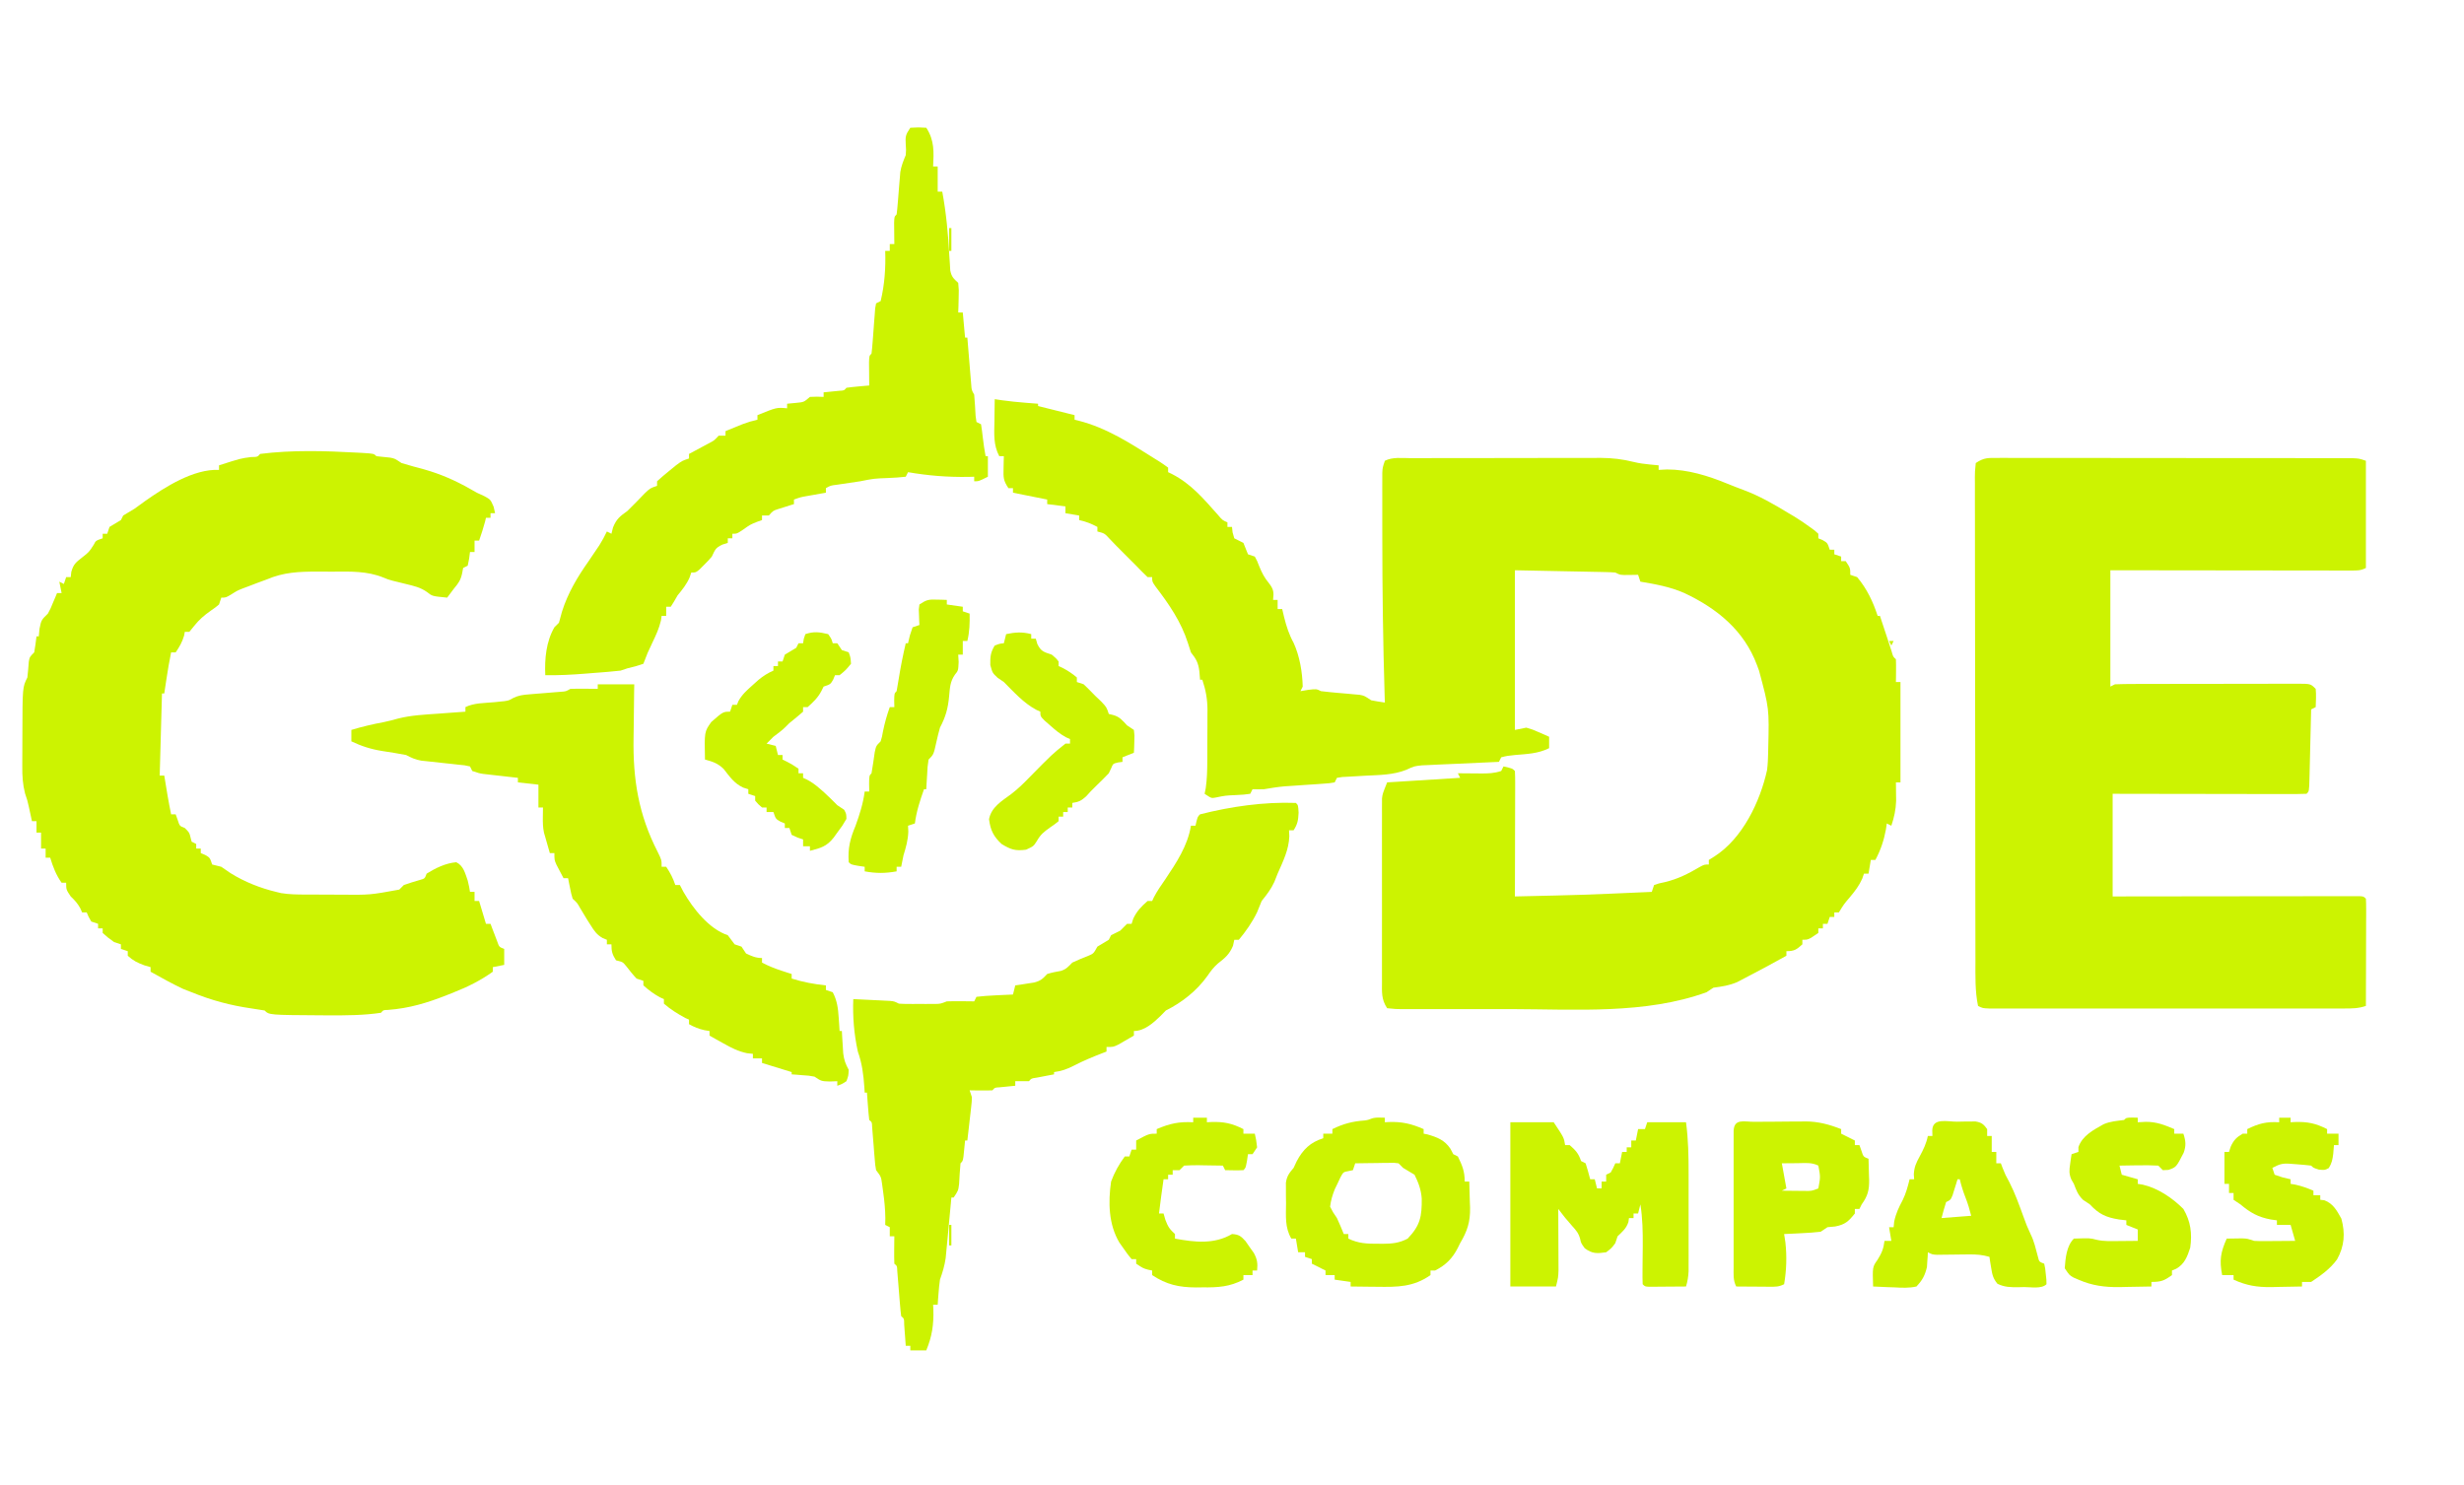 <?xml version="1.0" encoding="UTF-8"?>
<svg version="1.1" xmlns="http://www.w3.org/2000/svg" width="1080" height="651">
<path d="M0 0 C1.022 0.153 2.044 0.307 3.098 0.465 C6.547 0.938 9.968 1.29 13.438 1.562 C15.013 1.688 15.013 1.688 16.621 1.816 C17.406 1.877 18.191 1.938 19 2 C19 2.33 19 2.66 19 3 C20.155 3.289 21.31 3.578 22.5 3.875 C23.222 4.055 23.944 4.236 24.688 4.422 C25.451 4.613 26.214 4.803 27 5 C28.5 5.375 30 5.75 31.5 6.125 C33.233 6.558 33.233 6.558 35 7 C35 7.66 35 8.32 35 9 C35.567 9.138 36.134 9.276 36.719 9.418 C49.064 12.568 59.323 19.267 70 26 C70.96 26.592 70.96 26.592 71.939 27.195 C73.329 28.075 74.672 29.029 76 30 C76 30.66 76 31.32 76 32 C76.557 32.268 77.114 32.536 77.688 32.812 C86.116 37.141 91.546 43.666 97.793 50.672 C99.778 53.031 99.778 53.031 102 54 C102 54.66 102 55.32 102 56 C102.66 56 103.32 56 104 56 C104.082 56.784 104.165 57.568 104.25 58.375 C104.498 59.241 104.745 60.108 105 61 C106.325 61.684 107.659 62.35 109 63 C109.688 64.658 110.356 66.325 111 68 C112.485 68.495 112.485 68.495 114 69 C115.027 70.891 115.027 70.891 115.938 73.25 C117.174 76.267 118.154 78.188 120.25 80.75 C122.311 83.4 122.374 84.725 122 88 C122.66 88 123.32 88 124 88 C124 89.32 124 90.64 124 92 C124.66 92 125.32 92 126 92 C126.289 93.217 126.578 94.434 126.875 95.688 C127.857 99.61 129.039 103.258 131 106.812 C133.675 112.663 134.827 119.582 135 126 C134.67 126.66 134.34 127.32 134 128 C135.114 127.814 136.227 127.629 137.375 127.438 C141 127 141 127 143 128 C144.41 128.195 145.827 128.343 147.246 128.465 C148.083 128.543 148.921 128.621 149.783 128.701 C151.549 128.858 153.314 129.012 155.08 129.162 C155.919 129.241 156.757 129.321 157.621 129.402 C158.389 129.469 159.156 129.536 159.947 129.605 C162 130 162 130 165 132 C166.99 132.39 168.99 132.732 171 133 C170.97 132.047 170.939 131.094 170.908 130.113 C170.186 106.788 169.889 83.471 169.877 60.136 C169.875 58.059 169.871 55.983 169.867 53.906 C169.86 49.99 169.863 46.075 169.867 42.16 C169.864 40.382 169.864 40.382 169.861 38.567 C169.864 37.48 169.867 36.393 169.871 35.274 C169.871 34.323 169.872 33.373 169.873 32.394 C170 30 170 30 171 27 C174.458 25.271 178.457 25.853 182.264 25.855 C183.225 25.851 184.186 25.848 185.177 25.845 C188.369 25.835 191.561 25.833 194.754 25.832 C196.972 25.829 199.189 25.825 201.407 25.822 C206.065 25.816 210.723 25.814 215.381 25.815 C221.337 25.815 227.293 25.801 233.249 25.784 C237.835 25.773 242.42 25.771 247.006 25.771 C249.201 25.77 251.395 25.766 253.59 25.758 C256.67 25.748 259.75 25.751 262.83 25.757 C263.73 25.751 264.629 25.746 265.556 25.74 C270.614 25.765 275.201 26.296 280.111 27.531 C282.416 28.103 284.7 28.4 287.062 28.625 C288.362 28.749 289.661 28.872 291 29 C291 29.66 291 30.32 291 31 C292.825 30.907 292.825 30.907 294.688 30.812 C303.79 30.812 312.645 33.568 321 37 C323.408 37.974 325.814 38.932 328.254 39.824 C335.308 42.462 341.583 46.088 348 50 C348.853 50.503 349.707 51.005 350.586 51.523 C352.912 52.946 355.117 54.446 357.312 56.062 C358.01 56.569 358.707 57.076 359.426 57.598 C359.945 58.06 360.465 58.523 361 59 C361 59.66 361 60.32 361 61 C361.639 61.268 362.279 61.536 362.938 61.812 C365 63 365 63 366 66 C366.66 66 367.32 66 368 66 C368 66.66 368 67.32 368 68 C368.99 68.33 369.98 68.66 371 69 C371 69.66 371 70.32 371 71 C371.66 71 372.32 71 373 71 C375 74 375 74 375 77 C375.99 77.33 376.98 77.66 378 78 C382.281 83.095 384.946 88.723 387 95 C387.33 95 387.66 95 388 95 C389.022 98.055 390.037 101.113 391.035 104.176 C391.374 105.211 391.713 106.246 392.062 107.312 C392.575 108.885 392.575 108.885 393.098 110.488 C393.765 112.907 393.765 112.907 395 114 C395.072 115.686 395.084 117.375 395.062 119.062 C395.053 119.982 395.044 120.901 395.035 121.848 C395.018 122.913 395.018 122.913 395 124 C395.66 124 396.32 124 397 124 C397 138.52 397 153.04 397 168 C396.34 168 395.68 168 395 168 C395.012 168.736 395.023 169.472 395.035 170.23 C395.049 171.694 395.049 171.694 395.062 173.188 C395.074 174.15 395.086 175.113 395.098 176.105 C394.966 179.995 394.228 183.316 393 187 C392.34 186.67 391.68 186.34 391 186 C390.876 186.866 390.752 187.732 390.625 188.625 C389.739 193.408 388.307 197.716 386 202 C385.34 202 384.68 202 384 202 C383.67 203.98 383.34 205.96 383 208 C382.34 208 381.68 208 381 208 C380.631 209.077 380.631 209.077 380.254 210.176 C378.859 213.318 377.135 215.551 374.938 218.188 C372.191 221.413 372.191 221.413 370 225 C369.34 225 368.68 225 368 225 C368 225.66 368 226.32 368 227 C367.34 227 366.68 227 366 227 C365.67 227.99 365.34 228.98 365 230 C364.34 230 363.68 230 363 230 C363 230.66 363 231.32 363 232 C362.34 232 361.68 232 361 232 C361 232.66 361 233.32 361 234 C356.615 237 356.615 237 354 237 C354 237.66 354 238.32 354 239 C351.439 241.296 350.52 242 347 242 C347 242.66 347 243.32 347 244 C340.966 247.362 334.887 250.642 328.75 253.812 C327.631 254.396 326.512 254.98 325.359 255.582 C321.848 257.064 318.76 257.51 315 258 C314.01 258.66 313.02 259.32 312 260 C285.277 269.692 254.756 267.476 226.851 267.391 C221.081 267.374 215.311 267.384 209.541 267.402 C205.075 267.413 200.609 267.409 196.143 267.401 C194.013 267.399 191.882 267.402 189.751 267.409 C186.801 267.416 183.852 267.405 180.902 267.388 C180.025 267.394 179.147 267.4 178.243 267.407 C175.824 267.381 175.824 267.381 172 267 C169.412 263.118 169.719 259.887 169.741 255.385 C169.736 254.065 169.736 254.065 169.731 252.719 C169.722 249.805 169.728 246.891 169.734 243.977 C169.733 241.953 169.731 239.929 169.729 237.905 C169.726 233.659 169.73 229.414 169.739 225.169 C169.751 219.729 169.744 214.29 169.732 208.85 C169.725 204.669 169.727 200.487 169.732 196.306 C169.734 194.301 169.732 192.295 169.727 190.29 C169.722 187.484 169.73 184.679 169.741 181.874 C169.737 181.045 169.733 180.217 169.729 179.364 C169.735 178.596 169.74 177.827 169.746 177.036 C169.747 176.042 169.747 176.042 169.748 175.028 C170 173 170 173 172 168 C187.84 167.01 187.84 167.01 204 166 C203.67 165.34 203.34 164.68 203 164 C204.12 164.012 205.24 164.023 206.395 164.035 C207.867 164.045 209.34 164.054 210.812 164.062 C211.55 164.071 212.288 164.079 213.049 164.088 C216.299 164.103 218.894 164.035 222 163 C222.33 162.34 222.66 161.68 223 161 C226.875 161.875 226.875 161.875 228 163 C228.094 164.719 228.117 166.441 228.114 168.162 C228.113 169.263 228.113 170.364 228.113 171.499 C228.108 172.697 228.103 173.895 228.098 175.129 C228.096 176.958 228.096 176.958 228.093 178.824 C228.088 182.737 228.075 186.65 228.062 190.562 C228.057 193.208 228.053 195.853 228.049 198.498 C228.038 204.999 228.021 211.499 228 218 C258.012 217.335 258.012 217.335 288 216 C288.33 215.01 288.66 214.02 289 213 C291.117 212.262 291.117 212.262 293.875 211.688 C299.422 210.339 303.886 208.096 308.785 205.207 C311 204 311 204 313 204 C313 203.34 313 202.68 313 202 C313.825 201.484 314.65 200.969 315.5 200.438 C327.788 192.555 335.481 176.447 338.531 162.586 C338.846 160.04 338.955 157.567 339 155 C339.014 154.333 339.027 153.665 339.042 152.978 C339.462 135.6 339.462 135.6 335 119 C334.549 117.776 334.549 117.776 334.09 116.527 C328.461 101.419 316.626 91.72 302.195 84.957 C295.961 82.239 289.676 81.117 283 80 C282.67 79.01 282.34 78.02 282 77 C280.721 77.021 279.442 77.041 278.125 77.062 C274.25 77.125 274.25 77.125 272 76 C270.581 75.883 269.157 75.823 267.734 75.795 C266.841 75.774 265.948 75.754 265.028 75.734 C264.088 75.717 263.148 75.701 262.18 75.684 C261.317 75.665 260.454 75.646 259.565 75.627 C256.335 75.559 253.105 75.499 249.875 75.438 C242.656 75.293 235.438 75.149 228 75 C228 98.1 228 121.2 228 145 C229.65 144.67 231.3 144.34 233 144 C235.676 144.777 235.676 144.777 238.312 145.938 C239.196 146.318 240.079 146.698 240.988 147.09 C241.652 147.39 242.316 147.691 243 148 C243 149.65 243 151.3 243 153 C238.176 155.412 233.278 155.545 228 156 C224.607 156.354 224.607 156.354 222 157 C221.67 157.66 221.34 158.32 221 159 C220.412 159.025 219.824 159.05 219.219 159.076 C213.423 159.325 207.629 159.59 201.834 159.868 C199.383 159.982 196.932 160.084 194.48 160.184 C192.572 160.278 192.572 160.278 190.625 160.375 C188.974 160.448 188.974 160.448 187.289 160.523 C183.875 160.881 183.875 160.881 180.426 162.473 C174.695 164.767 168.662 164.743 162.562 165.062 C160.209 165.191 157.856 165.327 155.504 165.473 C154.471 165.527 153.438 165.581 152.373 165.637 C151.59 165.757 150.807 165.877 150 166 C149.67 166.66 149.34 167.32 149 168 C146.687 168.395 146.687 168.395 143.645 168.598 C142.547 168.677 141.449 168.756 140.318 168.838 C138.583 168.949 138.583 168.949 136.812 169.062 C134.548 169.218 132.284 169.375 130.02 169.535 C128.505 169.634 128.505 169.634 126.96 169.735 C123.936 170.006 120.992 170.493 118 171 C116.334 171.036 114.666 171.049 113 171 C112.67 171.66 112.34 172.32 112 173 C109.199 173.379 109.199 173.379 105.688 173.562 C101.171 173.758 101.171 173.758 96.77 174.652 C95 175 95 175 92 173 C92.162 172.184 92.323 171.368 92.49 170.527 C93.069 166.524 93.162 162.601 93.168 158.566 C93.171 157.77 93.175 156.974 93.178 156.154 C93.183 154.477 93.185 152.8 93.185 151.124 C93.187 148.574 93.206 146.024 93.225 143.475 C93.228 141.839 93.23 140.202 93.23 138.566 C93.241 137.435 93.241 137.435 93.252 136.28 C93.232 131.489 92.513 127.551 91 123 C90.67 123 90.34 123 90 123 C89.897 121.763 89.794 120.525 89.688 119.25 C89.23 115.561 88.306 113.926 86 111 C85.527 109.658 85.095 108.301 84.688 106.938 C81.74 97.653 76.419 89.89 70.539 82.215 C69 80 69 80 69 78 C68.34 78 67.68 78 67 78 C65.288 76.38 63.628 74.704 62 73 C61.154 72.154 60.309 71.309 59.438 70.438 C53 64 53 64 50.438 61.312 C48.149 58.814 48.149 58.814 45 58 C45 57.34 45 56.68 45 56 C42.361 54.586 39.929 53.628 37 53 C37 52.34 37 51.68 37 51 C34.03 50.505 34.03 50.505 31 50 C31 49.01 31 48.02 31 47 C28.36 46.67 25.72 46.34 23 46 C23 45.34 23 44.68 23 44 C18.05 43.01 13.1 42.02 8 41 C8 40.34 8 39.68 8 39 C7.34 39 6.68 39 6 39 C3.719 35.579 3.781 34.318 3.875 30.312 C3.893 29.319 3.911 28.325 3.93 27.301 C3.953 26.542 3.976 25.782 4 25 C3.34 25 2.68 25 2 25 C-0.644 20.056 -0.225 15.132 -0.125 9.688 C-0.116 8.756 -0.107 7.825 -0.098 6.865 C-0.074 4.577 -0.041 2.288 0 0 Z " fill="#CCF301" transform="translate(436,175)"/>
<path d="M0 0 C0.674 -0.002 1.348 -0.005 2.043 -0.007 C4.307 -0.013 6.571 -0.004 8.835 0.004 C10.456 0.003 12.077 0.001 13.698 -0.001 C18.105 -0.006 22.512 0.001 26.919 0.012 C31.526 0.02 36.133 0.019 40.74 0.018 C48.478 0.019 56.215 0.028 63.953 0.041 C72.904 0.057 81.856 0.062 90.808 0.062 C99.411 0.061 108.014 0.066 116.618 0.074 C120.283 0.078 123.948 0.08 127.613 0.08 C131.927 0.081 136.241 0.087 140.555 0.098 C142.14 0.1 143.726 0.102 145.311 0.101 C147.471 0.101 149.631 0.106 151.791 0.114 C153.001 0.115 154.211 0.117 155.458 0.119 C158.395 0.247 158.395 0.247 161.395 1.247 C161.395 16.757 161.395 32.267 161.395 48.247 C159.029 49.43 157.618 49.37 154.979 49.367 C153.586 49.37 153.586 49.37 152.166 49.372 C151.144 49.368 150.123 49.364 149.071 49.361 C147.461 49.361 147.461 49.361 145.819 49.361 C142.258 49.361 138.698 49.353 135.138 49.345 C132.674 49.343 130.211 49.342 127.747 49.341 C121.254 49.337 114.76 49.327 108.266 49.316 C100.48 49.304 92.694 49.299 84.908 49.293 C73.071 49.284 61.233 49.265 49.395 49.247 C49.395 66.077 49.395 82.907 49.395 100.247 C50.055 99.917 50.715 99.587 51.395 99.247 C54.1 99.144 56.78 99.1 59.485 99.102 C60.321 99.099 61.157 99.095 62.018 99.092 C64.79 99.082 67.561 99.08 70.333 99.079 C72.253 99.076 74.174 99.073 76.094 99.069 C80.123 99.063 84.151 99.061 88.18 99.062 C93.352 99.062 98.524 99.048 103.696 99.031 C107.662 99.02 111.629 99.018 115.596 99.019 C117.503 99.017 119.411 99.013 121.318 99.005 C123.981 98.995 126.643 98.998 129.306 99.004 C130.099 98.999 130.893 98.993 131.711 98.987 C137.167 99.019 137.167 99.019 139.395 101.247 C139.665 103.936 139.483 106.539 139.395 109.247 C138.405 109.742 138.405 109.742 137.395 110.247 C137.358 111.875 137.358 111.875 137.319 113.536 C137.226 117.549 137.125 121.561 137.023 125.573 C136.98 127.312 136.938 129.052 136.898 130.791 C136.841 133.286 136.777 135.78 136.712 138.275 C136.695 139.057 136.678 139.839 136.661 140.645 C136.509 146.133 136.509 146.133 135.395 147.247 C132.748 147.342 130.127 147.373 127.479 147.361 C126.65 147.361 125.821 147.361 124.966 147.361 C122.212 147.361 119.458 147.353 116.704 147.345 C114.8 147.343 112.895 147.342 110.991 147.341 C105.969 147.337 100.946 147.327 95.924 147.316 C89.903 147.304 83.883 147.299 77.862 147.293 C68.707 147.284 59.551 147.265 50.395 147.247 C50.395 162.097 50.395 176.947 50.395 192.247 C53.722 192.242 57.049 192.237 60.477 192.231 C71.442 192.215 82.406 192.204 93.37 192.195 C100.021 192.19 106.672 192.183 113.323 192.172 C119.735 192.161 126.148 192.155 132.56 192.152 C135.013 192.151 137.466 192.147 139.918 192.142 C143.34 192.134 146.762 192.133 150.184 192.134 C151.722 192.128 151.722 192.128 153.29 192.123 C154.217 192.124 155.144 192.126 156.099 192.127 C156.909 192.126 157.72 192.125 158.554 192.124 C160.395 192.247 160.395 192.247 161.395 193.247 C161.488 194.721 161.513 196.199 161.509 197.675 C161.509 198.616 161.509 199.557 161.509 200.526 C161.501 202.061 161.501 202.061 161.493 203.626 C161.491 205.189 161.491 205.189 161.489 206.783 C161.483 210.125 161.471 213.468 161.458 216.81 C161.453 219.07 161.448 221.329 161.444 223.589 C161.433 229.142 161.416 234.695 161.395 240.247 C157.983 241.385 155.383 241.373 151.784 241.374 C151.109 241.376 150.434 241.377 149.739 241.379 C147.473 241.383 145.206 241.38 142.94 241.377 C141.317 241.378 139.694 241.38 138.072 241.382 C133.661 241.387 129.25 241.385 124.839 241.382 C120.229 241.379 115.618 241.381 111.008 241.383 C103.267 241.385 95.525 241.382 87.783 241.378 C78.824 241.372 69.864 241.374 60.904 241.379 C53.22 241.384 45.536 241.385 37.852 241.382 C33.259 241.38 28.666 241.38 24.072 241.384 C19.756 241.386 15.439 241.384 11.123 241.379 C9.535 241.377 7.948 241.378 6.36 241.38 C4.2 241.383 2.04 241.379 -0.12 241.374 C-1.331 241.374 -2.542 241.373 -3.79 241.373 C-6.605 241.247 -6.605 241.247 -8.605 240.247 C-9.963 233.811 -9.752 226.955 -9.745 220.402 C-9.748 219.464 -9.751 218.526 -9.754 217.559 C-9.763 214.444 -9.764 211.329 -9.766 208.214 C-9.77 205.97 -9.775 203.725 -9.781 201.481 C-9.794 195.407 -9.8 189.333 -9.805 183.259 C-9.808 179.466 -9.812 175.672 -9.816 171.879 C-9.828 161.368 -9.839 150.858 -9.842 140.347 C-9.842 139.676 -9.843 139.006 -9.843 138.314 C-9.843 137.642 -9.843 136.97 -9.844 136.277 C-9.844 134.915 -9.844 133.553 -9.845 132.191 C-9.845 131.515 -9.845 130.839 -9.846 130.143 C-9.849 119.165 -9.867 108.187 -9.89 97.209 C-9.914 85.928 -9.926 74.648 -9.928 63.368 C-9.929 57.038 -9.935 50.708 -9.952 44.378 C-9.969 38.435 -9.971 32.493 -9.962 26.55 C-9.961 24.364 -9.966 22.178 -9.976 19.993 C-9.988 17.02 -9.983 14.049 -9.972 11.076 C-9.98 10.202 -9.988 9.327 -9.997 8.426 C-9.977 6.026 -9.977 6.026 -9.605 2.247 C-5.977 -0.171 -4.319 -0.002 0 0 Z " fill="#CCF301" transform="translate(875.605,200.753)"/>
<path d="M0 0 C0.729 0.039 1.457 0.078 2.208 0.119 C7.249 0.437 7.249 0.437 8.375 1.562 C10.37 1.788 12.367 2.01 14.367 2.184 C16.375 2.562 16.375 2.562 19.375 4.562 C22.654 5.56 25.953 6.45 29.266 7.332 C36.526 9.393 42.839 12.153 49.402 15.879 C52.383 17.622 52.383 17.622 55.668 19.078 C58.375 20.562 58.375 20.562 59.75 23.75 C59.956 24.678 60.163 25.606 60.375 26.562 C59.715 26.562 59.055 26.562 58.375 26.562 C58.375 27.223 58.375 27.883 58.375 28.562 C57.715 28.562 57.055 28.562 56.375 28.562 C56.251 29.099 56.127 29.635 56 30.188 C55.253 33.026 54.322 35.785 53.375 38.562 C52.715 38.562 52.055 38.562 51.375 38.562 C51.375 40.212 51.375 41.862 51.375 43.562 C50.715 43.562 50.055 43.562 49.375 43.562 C49.189 45.017 49.189 45.017 49 46.5 C48.794 47.511 48.587 48.521 48.375 49.562 C47.385 50.057 47.385 50.057 46.375 50.562 C46.231 51.326 46.086 52.089 45.938 52.875 C45.305 55.895 44.338 57.222 42.375 59.562 C41.818 60.305 41.261 61.047 40.688 61.812 C40.254 62.39 39.821 62.968 39.375 63.562 C32.843 62.934 32.843 62.934 30.59 61.145 C27.61 59.016 24.736 58.431 21.188 57.562 C19.936 57.253 18.684 56.944 17.395 56.625 C16.733 56.463 16.072 56.302 15.391 56.135 C13.375 55.562 13.375 55.562 11.496 54.783 C4.294 51.846 -3.117 52.109 -10.763 52.171 C-13.12 52.187 -15.475 52.171 -17.832 52.152 C-25.609 52.142 -32.374 52.454 -39.625 55.562 C-41.039 56.09 -42.456 56.612 -43.875 57.125 C-45.125 57.603 -46.376 58.082 -47.625 58.562 C-48.955 59.057 -48.955 59.057 -50.312 59.562 C-52.746 60.553 -52.746 60.553 -55.312 62.188 C-57.625 63.562 -57.625 63.562 -59.625 63.562 C-60.12 65.047 -60.12 65.047 -60.625 66.562 C-62.297 67.957 -62.297 67.957 -64.375 69.375 C-67.152 71.361 -69.383 73.257 -71.5 75.938 C-72.201 76.804 -72.903 77.67 -73.625 78.562 C-74.285 78.562 -74.945 78.562 -75.625 78.562 C-75.728 79.119 -75.831 79.676 -75.938 80.25 C-76.767 83.039 -77.968 85.176 -79.625 87.562 C-80.285 87.562 -80.945 87.562 -81.625 87.562 C-82.445 91.483 -83.087 95.415 -83.688 99.375 C-83.864 100.536 -84.041 101.698 -84.223 102.895 C-84.355 103.775 -84.488 104.655 -84.625 105.562 C-84.955 105.562 -85.285 105.562 -85.625 105.562 C-85.955 117.442 -86.285 129.322 -86.625 141.562 C-85.965 141.562 -85.305 141.562 -84.625 141.562 C-84.492 142.371 -84.359 143.179 -84.223 144.012 C-84.046 145.08 -83.869 146.149 -83.688 147.25 C-83.513 148.306 -83.339 149.361 -83.16 150.449 C-82.693 153.165 -82.181 155.864 -81.625 158.562 C-80.965 158.562 -80.305 158.562 -79.625 158.562 C-79.336 159.367 -79.047 160.171 -78.75 161 C-77.892 163.695 -77.892 163.695 -75.625 164.562 C-73.625 166.562 -73.625 166.562 -73.125 168.625 C-72.96 169.264 -72.795 169.904 -72.625 170.562 C-71.965 170.893 -71.305 171.222 -70.625 171.562 C-70.625 172.222 -70.625 172.882 -70.625 173.562 C-69.965 173.562 -69.305 173.562 -68.625 173.562 C-68.625 174.222 -68.625 174.882 -68.625 175.562 C-67.986 175.831 -67.346 176.099 -66.688 176.375 C-64.625 177.562 -64.625 177.562 -63.625 180.562 C-62.295 180.907 -60.96 181.238 -59.625 181.562 C-58.255 182.498 -56.886 183.435 -55.523 184.383 C-49.416 188.178 -42.602 190.888 -35.625 192.562 C-34.543 192.828 -34.543 192.828 -33.44 193.099 C-29.778 193.702 -26.165 193.725 -22.465 193.73 C-21.679 193.734 -20.893 193.737 -20.084 193.741 C-18.422 193.746 -16.761 193.748 -15.099 193.748 C-12.595 193.75 -10.092 193.768 -7.588 193.787 C5.527 193.912 5.527 193.912 18.375 191.562 C19.035 190.903 19.695 190.243 20.375 189.562 C22.684 188.715 25.02 188.038 27.379 187.344 C29.562 186.746 29.562 186.746 30.375 184.562 C34.359 182.096 38.665 179.978 43.375 179.562 C46.558 181.154 47.231 184.367 48.375 187.562 C49.062 190.5 49.062 190.5 49.375 192.562 C50.035 192.562 50.695 192.562 51.375 192.562 C51.375 193.882 51.375 195.202 51.375 196.562 C52.035 196.562 52.695 196.562 53.375 196.562 C54.365 199.863 55.355 203.162 56.375 206.562 C57.035 206.562 57.695 206.562 58.375 206.562 C58.641 207.273 58.906 207.983 59.18 208.715 C59.709 210.093 59.709 210.093 60.25 211.5 C60.772 212.875 60.772 212.875 61.305 214.277 C62.157 216.712 62.157 216.712 64.375 217.562 C64.375 219.873 64.375 222.183 64.375 224.562 C62.725 224.893 61.075 225.222 59.375 225.562 C59.375 226.222 59.375 226.882 59.375 227.562 C54.153 231.335 48.362 234.229 42.375 236.562 C40.871 237.166 40.871 237.166 39.336 237.781 C30.62 241.227 22.754 243.615 13.379 244.316 C11.379 244.353 11.379 244.353 10.375 245.562 C2.846 246.686 -4.78 246.723 -12.375 246.688 C-13.935 246.684 -13.935 246.684 -15.526 246.679 C-38.65 246.538 -38.65 246.538 -40.625 244.562 C-42.549 244.249 -44.474 243.94 -46.403 243.662 C-55.685 242.315 -63.913 240.111 -72.625 236.562 C-73.842 236.088 -75.059 235.614 -76.312 235.125 C-81.201 232.819 -85.908 230.198 -90.625 227.562 C-90.625 226.903 -90.625 226.243 -90.625 225.562 C-91.532 225.294 -92.44 225.026 -93.375 224.75 C-96.355 223.661 -98.311 222.699 -100.625 220.562 C-100.625 219.903 -100.625 219.243 -100.625 218.562 C-101.615 218.232 -102.605 217.903 -103.625 217.562 C-103.625 216.903 -103.625 216.243 -103.625 215.562 C-104.615 215.232 -105.605 214.903 -106.625 214.562 C-109.312 212.625 -109.312 212.625 -111.625 210.562 C-111.625 209.903 -111.625 209.243 -111.625 208.562 C-112.285 208.562 -112.945 208.562 -113.625 208.562 C-113.625 207.903 -113.625 207.243 -113.625 206.562 C-114.615 206.232 -115.605 205.903 -116.625 205.562 C-117.812 203.5 -117.812 203.5 -118.625 201.562 C-119.285 201.562 -119.945 201.562 -120.625 201.562 C-120.893 200.964 -121.161 200.366 -121.438 199.75 C-122.623 197.565 -123.846 196.268 -125.625 194.562 C-127.625 191.562 -127.625 191.562 -127.625 188.562 C-128.285 188.562 -128.945 188.562 -129.625 188.562 C-132.065 185.105 -133.406 181.596 -134.625 177.562 C-135.285 177.562 -135.945 177.562 -136.625 177.562 C-136.625 176.243 -136.625 174.923 -136.625 173.562 C-137.285 173.562 -137.945 173.562 -138.625 173.562 C-138.625 171.252 -138.625 168.942 -138.625 166.562 C-139.285 166.562 -139.945 166.562 -140.625 166.562 C-140.625 164.912 -140.625 163.262 -140.625 161.562 C-141.285 161.562 -141.945 161.562 -142.625 161.562 C-142.746 160.994 -142.867 160.426 -142.992 159.84 C-143.16 159.068 -143.327 158.296 -143.5 157.5 C-143.662 156.746 -143.825 155.992 -143.992 155.215 C-144.614 152.455 -144.614 152.455 -145.65 149.396 C-146.673 145.374 -146.898 141.689 -146.855 137.574 C-146.855 136.831 -146.855 136.088 -146.854 135.322 C-146.851 133.758 -146.843 132.194 -146.831 130.63 C-146.813 128.267 -146.81 125.904 -146.811 123.541 C-146.763 102.838 -146.763 102.838 -144.625 98.562 C-144.355 96.263 -144.18 93.964 -144.004 91.656 C-143.625 89.562 -143.625 89.562 -141.625 87.562 C-141.225 85.24 -140.885 82.905 -140.625 80.562 C-140.295 80.562 -139.965 80.562 -139.625 80.562 C-139.47 78.923 -139.47 78.923 -139.312 77.25 C-138.572 73.276 -138.267 73.153 -135.625 70.562 C-134.42 68.302 -134.42 68.302 -133.438 65.875 C-133.093 65.067 -132.749 64.259 -132.395 63.426 C-132.141 62.811 -131.887 62.196 -131.625 61.562 C-130.965 61.562 -130.305 61.562 -129.625 61.562 C-130.12 59.087 -130.12 59.087 -130.625 56.562 C-129.965 56.892 -129.305 57.222 -128.625 57.562 C-128.295 56.572 -127.965 55.583 -127.625 54.562 C-126.965 54.562 -126.305 54.562 -125.625 54.562 C-125.499 53.435 -125.499 53.435 -125.371 52.285 C-124.467 48.984 -123.354 48.078 -120.688 46 C-117.628 43.616 -117.628 43.616 -115.559 40.41 C-114.625 38.562 -114.625 38.562 -111.625 37.562 C-111.625 36.903 -111.625 36.242 -111.625 35.562 C-110.965 35.562 -110.305 35.562 -109.625 35.562 C-109.295 34.572 -108.965 33.583 -108.625 32.562 C-106.977 31.532 -105.31 30.531 -103.625 29.562 C-103.295 28.902 -102.965 28.242 -102.625 27.562 C-100.975 26.535 -99.306 25.539 -97.625 24.562 C-96.097 23.469 -94.576 22.364 -93.062 21.25 C-84.272 15.059 -71.739 7.053 -60.625 7.562 C-60.625 6.902 -60.625 6.242 -60.625 5.562 C-51.094 2.513 -51.094 2.513 -46.562 1.938 C-43.74 1.882 -43.74 1.882 -42.625 0.562 C-28.578 -1.221 -14.106 -0.78 0 0 Z " fill="#CCF301" transform="translate(156.625,198.438)"/>
<path d="M0 0 C1 1 1 1 1.188 4.312 C1.018 7.646 0.756 9.257 -1 12 C-1.66 12 -2.32 12 -3 12 C-2.959 12.866 -2.917 13.732 -2.875 14.625 C-3.096 20.584 -5.631 25.598 -8 31 C-8.474 32.196 -8.949 33.392 -9.438 34.625 C-10.966 37.927 -12.742 40.178 -15 43 C-15.679 44.648 -16.356 46.297 -17.016 47.953 C-19.096 52.278 -21.928 56.321 -25 60 C-25.66 60 -26.32 60 -27 60 C-27.186 60.866 -27.371 61.733 -27.562 62.625 C-29.216 66.507 -30.929 67.833 -34.156 70.379 C-36.063 72.056 -37.324 73.719 -38.75 75.812 C-43.358 82.276 -49.905 87.506 -57 91 C-58.145 92.176 -58.145 92.176 -59.312 93.375 C-62.42 96.41 -66.437 100 -71 100 C-71 100.66 -71 101.32 -71 102 C-72.433 102.841 -73.872 103.673 -75.312 104.5 C-76.513 105.196 -76.513 105.196 -77.738 105.906 C-80 107 -80 107 -83 107 C-83 107.66 -83 108.32 -83 109 C-83.629 109.242 -84.258 109.485 -84.906 109.734 C-89.14 111.392 -93.279 113.082 -97.312 115.188 C-100.187 116.674 -102.754 117.594 -106 118 C-106 118.33 -106 118.66 -106 119 C-106.71 119.133 -107.421 119.266 -108.152 119.402 C-109.531 119.667 -109.531 119.667 -110.938 119.938 C-111.854 120.112 -112.771 120.286 -113.715 120.465 C-115.953 120.777 -115.953 120.777 -117 122 C-119 122.041 -121 122.043 -123 122 C-123 122.66 -123 123.32 -123 124 C-123.638 124.061 -124.276 124.121 -124.934 124.184 C-125.76 124.267 -126.586 124.351 -127.438 124.438 C-128.261 124.519 -129.085 124.6 -129.934 124.684 C-131.987 124.789 -131.987 124.789 -133 126 C-134.686 126.072 -136.375 126.084 -138.062 126.062 C-139.441 126.049 -139.441 126.049 -140.848 126.035 C-141.913 126.018 -141.913 126.018 -143 126 C-142.67 126.99 -142.34 127.98 -142 129 C-142.07 131.085 -142.07 131.085 -142.34 133.449 C-142.433 134.297 -142.527 135.144 -142.623 136.018 C-142.727 136.899 -142.831 137.78 -142.938 138.688 C-143.037 139.58 -143.137 140.473 -143.24 141.393 C-143.488 143.596 -143.741 145.798 -144 148 C-144.33 148 -144.66 148 -145 148 C-145.091 148.957 -145.091 148.957 -145.184 149.934 C-145.267 150.76 -145.351 151.586 -145.438 152.438 C-145.519 153.261 -145.6 154.085 -145.684 154.934 C-146 157 -146 157 -147 158 C-147.285 161.036 -147.449 164.073 -147.621 167.117 C-148 170 -148 170 -150 173 C-150.33 173 -150.66 173 -151 173 C-151.121 174.316 -151.121 174.316 -151.244 175.659 C-151.547 178.936 -151.858 182.212 -152.172 185.488 C-152.306 186.902 -152.438 188.316 -152.567 189.73 C-152.754 191.771 -152.951 193.811 -153.148 195.852 C-153.264 197.077 -153.379 198.302 -153.498 199.565 C-153.988 202.918 -154.87 205.815 -156 209 C-156.27 210.951 -156.481 212.911 -156.625 214.875 C-156.7 215.842 -156.775 216.809 -156.852 217.805 C-156.901 218.529 -156.95 219.254 -157 220 C-157.66 220 -158.32 220 -159 220 C-158.965 220.69 -158.93 221.379 -158.895 222.09 C-158.705 228.685 -159.471 233.903 -162 240 C-164.31 240 -166.62 240 -169 240 C-169 239.34 -169 238.68 -169 238 C-169.66 238 -170.32 238 -171 238 C-171.061 237.145 -171.121 236.291 -171.184 235.41 C-171.267 234.305 -171.351 233.201 -171.438 232.062 C-171.559 230.409 -171.559 230.409 -171.684 228.723 C-171.704 226.089 -171.704 226.089 -173 225 C-173.215 223.381 -173.371 221.753 -173.5 220.125 C-173.583 219.14 -173.665 218.155 -173.75 217.141 C-173.917 215.047 -174.083 212.953 -174.25 210.859 C-174.333 209.875 -174.415 208.89 -174.5 207.875 C-174.572 206.965 -174.644 206.055 -174.719 205.117 C-174.779 203.018 -174.779 203.018 -176 202 C-176.072 199.98 -176.084 197.958 -176.062 195.938 C-176.053 194.833 -176.044 193.728 -176.035 192.59 C-176.024 191.735 -176.012 190.881 -176 190 C-176.66 190 -177.32 190 -178 190 C-178 188.68 -178 187.36 -178 186 C-178.66 185.67 -179.32 185.34 -180 185 C-179.982 183.995 -179.964 182.989 -179.945 181.953 C-179.998 178.136 -180.343 174.528 -180.875 170.75 C-181.037 169.549 -181.2 168.347 -181.367 167.109 C-181.826 163.851 -181.826 163.851 -184 161 C-184.395 158.748 -184.395 158.748 -184.598 156.148 C-184.677 155.215 -184.756 154.282 -184.838 153.32 C-184.912 152.348 -184.986 151.376 -185.062 150.375 C-185.216 148.445 -185.373 146.515 -185.535 144.586 C-185.601 143.73 -185.667 142.875 -185.735 141.994 C-185.794 140.003 -185.794 140.003 -187 139 C-187.234 136.984 -187.413 134.962 -187.562 132.938 C-187.646 131.833 -187.73 130.728 -187.816 129.59 C-187.907 128.308 -187.907 128.308 -188 127 C-188.33 127 -188.66 127 -189 127 C-189.049 126.203 -189.098 125.407 -189.148 124.586 C-189.541 119.025 -190.134 114.268 -192 109 C-193.678 101.293 -194.279 93.875 -194 86 C-191.041 86.14 -188.083 86.287 -185.125 86.438 C-184.283 86.477 -183.441 86.516 -182.574 86.557 C-181.769 86.599 -180.963 86.64 -180.133 86.684 C-179.389 86.72 -178.646 86.757 -177.879 86.795 C-176 87 -176 87 -174 88 C-172.66 88.095 -171.316 88.131 -169.973 88.133 C-168.784 88.135 -168.784 88.135 -167.572 88.137 C-166.744 88.133 -165.916 88.129 -165.062 88.125 C-163.826 88.131 -163.826 88.131 -162.564 88.137 C-161.374 88.135 -161.374 88.135 -160.16 88.133 C-159.434 88.132 -158.709 88.131 -157.961 88.129 C-155.785 88.069 -155.785 88.069 -153 87 C-150.939 86.931 -148.875 86.915 -146.812 86.938 C-145.726 86.947 -144.639 86.956 -143.52 86.965 C-142.688 86.976 -141.857 86.988 -141 87 C-140.67 86.34 -140.34 85.68 -140 85 C-137.286 84.688 -134.661 84.487 -131.938 84.375 C-131.179 84.336 -130.42 84.298 -129.639 84.258 C-127.76 84.163 -125.88 84.081 -124 84 C-123.505 82.02 -123.505 82.02 -123 80 C-121.861 79.836 -121.861 79.836 -120.699 79.668 C-119.705 79.509 -118.711 79.351 -117.688 79.188 C-116.701 79.037 -115.715 78.886 -114.699 78.73 C-111.777 77.94 -111.007 77.142 -109 75 C-106.988 74.351 -105.016 74.003 -102.938 73.625 C-100.599 72.871 -99.707 71.737 -98 70 C-95.724 68.897 -93.411 67.99 -91.059 67.062 C-88.68 66.046 -88.68 66.046 -87 63 C-85.341 61.988 -83.674 60.987 -82 60 C-81.505 59.01 -81.505 59.01 -81 58 C-79.667 57.333 -78.333 56.667 -77 56 C-76.464 55.464 -75.927 54.928 -75.375 54.375 C-74.921 53.921 -74.468 53.468 -74 53 C-73.34 53 -72.68 53 -72 53 C-71.773 52.278 -71.546 51.556 -71.312 50.812 C-69.737 47.436 -67.791 45.442 -65 43 C-64.34 43 -63.68 43 -63 43 C-62.621 42.18 -62.621 42.18 -62.234 41.344 C-60.772 38.567 -59.039 36.079 -57.25 33.5 C-52.413 26.302 -47.373 18.699 -46 10 C-45.34 10 -44.68 10 -44 10 C-43.856 9.361 -43.711 8.721 -43.562 8.062 C-43 6 -43 6 -42 5 C-28.503 1.569 -13.953 -0.517 0 0 Z " fill="#CCF301" transform="translate(568,352)"/>
<path d="M0 0 C3.625 -0.188 3.625 -0.188 7 0 C10.616 5.575 10.307 10.606 10 17 C10.66 17 11.32 17 12 17 C12 20.63 12 24.26 12 28 C12.66 28 13.32 28 14 28 C15.768 37.467 16.595 46.829 17.123 56.436 C17.195 57.5 17.266 58.564 17.34 59.66 C17.395 60.615 17.451 61.571 17.508 62.555 C18.077 65.38 18.936 66.096 21 68 C21.293 71.137 21.293 71.137 21.188 74.688 C21.147 76.457 21.147 76.457 21.105 78.262 C21.071 79.165 21.036 80.069 21 81 C21.66 81 22.32 81 23 81 C23.33 84.63 23.66 88.26 24 92 C24.33 92 24.66 92 25 92 C25.055 92.686 25.111 93.373 25.168 94.08 C25.42 97.178 25.679 100.277 25.938 103.375 C26.025 104.455 26.112 105.535 26.201 106.648 C26.288 107.68 26.375 108.711 26.465 109.773 C26.543 110.727 26.622 111.68 26.703 112.662 C26.871 115.018 26.871 115.018 28 117 C28.275 120.114 28.447 123.227 28.621 126.348 C28.746 127.223 28.871 128.098 29 129 C29.66 129.33 30.32 129.66 31 130 C31.297 131.947 31.584 133.896 31.781 135.855 C32.061 138.593 32.526 141.29 33 144 C33.33 144 33.66 144 34 144 C34 146.97 34 149.94 34 153 C30 155 30 155 28 155 C28 154.34 28 153.68 28 153 C27.08 153.023 26.159 153.046 25.211 153.07 C16.241 153.198 7.864 152.53 -1 151 C-1.33 151.66 -1.66 152.32 -2 153 C-4.63 153.288 -7.175 153.468 -9.812 153.562 C-15.972 153.801 -15.972 153.801 -22 155 C-25.363 155.531 -28.731 156.015 -32.102 156.5 C-34.929 156.844 -34.929 156.844 -37 158 C-37 158.66 -37 159.32 -37 160 C-37.759 160.133 -38.519 160.266 -39.301 160.402 C-40.792 160.667 -40.792 160.667 -42.312 160.938 C-43.299 161.112 -44.285 161.286 -45.301 161.465 C-48.082 161.957 -48.082 161.957 -51 163 C-51 163.66 -51 164.32 -51 165 C-51.626 165.193 -52.253 165.387 -52.898 165.586 C-53.716 165.846 -54.533 166.107 -55.375 166.375 C-56.187 166.63 -56.999 166.885 -57.836 167.148 C-60.165 167.899 -60.165 167.899 -62 170 C-62.99 170 -63.98 170 -65 170 C-65 170.66 -65 171.32 -65 172 C-65.701 172.248 -66.403 172.495 -67.125 172.75 C-70.151 173.965 -70.151 173.965 -73.188 176.125 C-76 178 -76 178 -78 178 C-78 178.66 -78 179.32 -78 180 C-78.66 180 -79.32 180 -80 180 C-80 180.66 -80 181.32 -80 182 C-80.784 182.248 -81.567 182.495 -82.375 182.75 C-85.498 184.237 -85.537 185.009 -87 188 C-88.656 189.922 -88.656 189.922 -90.5 191.75 C-91.108 192.364 -91.717 192.977 -92.344 193.609 C-94 195 -94 195 -96 195 C-96.248 195.722 -96.495 196.444 -96.75 197.188 C-98.12 200.269 -99.86 202.406 -102 205 C-102.536 205.928 -103.073 206.856 -103.625 207.812 C-104.079 208.534 -104.532 209.256 -105 210 C-105.66 210 -106.32 210 -107 210 C-107 211.32 -107 212.64 -107 214 C-107.66 214 -108.32 214 -109 214 C-109.103 214.688 -109.206 215.377 -109.312 216.086 C-110.126 219.533 -111.473 222.431 -113 225.625 C-115.196 230.234 -115.196 230.234 -117 235 C-120.375 236.125 -120.375 236.125 -124 237 C-124.99 237.33 -125.98 237.66 -127 238 C-128.823 238.216 -130.651 238.389 -132.48 238.535 C-133.563 238.622 -134.645 238.709 -135.76 238.799 C-136.891 238.886 -138.022 238.973 -139.188 239.062 C-140.855 239.199 -140.855 239.199 -142.557 239.338 C-148.391 239.797 -154.148 240.107 -160 240 C-160.311 232.846 -159.645 225.304 -156 219 C-155.01 218.01 -155.01 218.01 -154 217 C-153.556 215.396 -153.115 213.791 -152.684 212.184 C-150.129 204.023 -145.893 196.939 -141 190 C-139.911 188.399 -138.828 186.795 -137.75 185.188 C-137.031 184.126 -137.031 184.126 -136.297 183.043 C-135.051 181.08 -133.999 179.098 -133 177 C-132.34 177.33 -131.68 177.66 -131 178 C-130.773 177.093 -130.546 176.185 -130.312 175.25 C-128.777 171.448 -127.283 170.367 -124 168 C-121.402 165.466 -118.881 162.875 -116.375 160.25 C-114 158 -114 158 -111 157 C-111 156.34 -111 155.68 -111 155 C-109.287 153.415 -107.503 151.905 -105.688 150.438 C-104.701 149.632 -103.715 148.826 -102.699 147.996 C-100 146 -100 146 -97 145 C-97 144.34 -97 143.68 -97 143 C-96.229 142.59 -95.458 142.18 -94.664 141.758 C-93.661 141.219 -92.658 140.68 -91.625 140.125 C-90.627 139.591 -89.63 139.058 -88.602 138.508 C-85.947 137.118 -85.947 137.118 -84 135 C-83.01 135 -82.02 135 -81 135 C-81 134.34 -81 133.68 -81 133 C-79.418 132.351 -77.834 131.706 -76.25 131.062 C-75.368 130.703 -74.487 130.343 -73.578 129.973 C-71.388 129.146 -69.281 128.506 -67 128 C-67 127.34 -67 126.68 -67 126 C-58.571 122.571 -58.571 122.571 -54 123 C-54 122.34 -54 121.68 -54 121 C-52.721 120.876 -51.443 120.752 -50.125 120.625 C-46.652 120.31 -46.652 120.31 -44 118 C-40.875 117.875 -40.875 117.875 -38 118 C-38 117.34 -38 116.68 -38 116 C-37.362 115.939 -36.724 115.879 -36.066 115.816 C-35.24 115.733 -34.414 115.649 -33.562 115.562 C-32.739 115.481 -31.915 115.4 -31.066 115.316 C-29.013 115.211 -29.013 115.211 -28 114 C-26.318 113.767 -24.629 113.587 -22.938 113.438 C-22.018 113.354 -21.099 113.27 -20.152 113.184 C-19.442 113.123 -18.732 113.062 -18 113 C-18.012 112.073 -18.023 111.146 -18.035 110.191 C-18.044 108.994 -18.053 107.796 -18.062 106.562 C-18.074 105.368 -18.086 104.173 -18.098 102.941 C-18 100 -18 100 -17 99 C-16.797 97.38 -16.653 95.753 -16.535 94.125 C-16.457 93.14 -16.379 92.155 -16.299 91.141 C-16.141 89.047 -15.988 86.953 -15.838 84.859 C-15.719 83.382 -15.719 83.382 -15.598 81.875 C-15.531 80.965 -15.464 80.055 -15.395 79.117 C-15.264 78.419 -15.134 77.72 -15 77 C-14.34 76.67 -13.68 76.34 -13 76 C-11.254 68.756 -10.748 61.424 -11 54 C-10.34 54 -9.68 54 -9 54 C-9 53.01 -9 52.02 -9 51 C-8.34 51 -7.68 51 -7 51 C-7.012 50.145 -7.023 49.291 -7.035 48.41 C-7.044 47.305 -7.053 46.201 -7.062 45.062 C-7.074 43.96 -7.086 42.858 -7.098 41.723 C-7 39 -7 39 -6 38 C-5.797 36.5 -5.653 34.993 -5.535 33.484 C-5.457 32.563 -5.379 31.641 -5.299 30.691 C-5.143 28.746 -4.989 26.801 -4.838 24.855 C-4.759 23.929 -4.679 23.002 -4.598 22.047 C-4.531 21.2 -4.464 20.352 -4.395 19.479 C-3.963 16.766 -3.053 14.53 -2 12 C-1.833 9.661 -1.833 9.661 -2 7.375 C-2.197 3.769 -2.131 3.197 0 0 Z " fill="#CCF301" transform="translate(399,56)"/>
<path d="M0 0 C5.28 0 10.56 0 16 0 C15.979 1.219 15.958 2.438 15.937 3.693 C15.863 8.293 15.818 12.893 15.78 17.493 C15.76 19.469 15.733 21.445 15.698 23.421 C15.385 41.596 17.85 57.082 26.25 73.438 C28 77 28 77 28 80 C28.66 80 29.32 80 30 80 C31.783 82.639 32.991 84.972 34 88 C34.66 88 35.32 88 36 88 C36.516 88.99 37.031 89.98 37.562 91 C41.764 98.323 48.766 107.255 57 110 C58 111.333 59 112.667 60 114 C60.99 114.33 61.98 114.66 63 115 C63.99 116.485 63.99 116.485 65 118 C67.444 119.161 69.283 120 72 120 C72 120.66 72 121.32 72 122 C74.854 123.506 77.681 124.632 80.75 125.625 C81.949 126.016 81.949 126.016 83.172 126.414 C83.775 126.607 84.378 126.801 85 127 C85 127.66 85 128.32 85 129 C90.026 130.571 94.761 131.449 100 132 C100 132.66 100 133.32 100 134 C100.99 134.33 101.98 134.66 103 135 C104.96 138.701 105.352 142.173 105.625 146.312 C105.737 147.915 105.737 147.915 105.852 149.551 C105.925 150.763 105.925 150.763 106 152 C106.33 152 106.66 152 107 152 C107.049 152.892 107.098 153.784 107.148 154.703 C107.261 156.459 107.261 156.459 107.375 158.25 C107.479 159.99 107.479 159.99 107.586 161.766 C107.968 164.753 108.586 166.415 110 169 C109.875 171.625 109.875 171.625 109 174 C106.938 175.312 106.938 175.312 105 176 C105 175.34 105 174.68 105 174 C103.907 174.041 102.814 174.083 101.688 174.125 C98 174 98 174 95 172 C92.491 171.544 92.491 171.544 89.812 171.375 C88.911 171.3 88.01 171.225 87.082 171.148 C86.051 171.075 86.051 171.075 85 171 C85 170.67 85 170.34 85 170 C78.565 168.02 78.565 168.02 72 166 C72 165.34 72 164.68 72 164 C70.68 164 69.36 164 68 164 C68 163.34 68 162.68 68 162 C67.152 161.908 66.304 161.817 65.43 161.723 C61.494 160.893 58.627 159.403 55.125 157.438 C53.973 156.797 52.82 156.156 51.633 155.496 C50.33 154.756 50.33 154.756 49 154 C49 153.34 49 152.68 49 152 C48.258 151.876 47.515 151.752 46.75 151.625 C44.199 151.045 42.273 150.263 40 149 C40 148.34 40 147.68 40 147 C39.227 146.66 39.227 146.66 38.438 146.312 C35.105 144.518 31.853 142.5 29 140 C29 139.34 29 138.68 29 138 C28.443 137.752 27.886 137.505 27.312 137.25 C24.576 135.771 22.323 134.065 20 132 C20 131.34 20 130.68 20 130 C19.01 129.67 18.02 129.34 17 129 C15.38 127.279 13.961 125.451 12.5 123.594 C10.985 121.732 10.985 121.732 8 121 C6.352 118.398 6 117.138 6 114 C5.34 114 4.68 114 4 114 C4 113.34 4 112.68 4 112 C3.403 111.759 2.806 111.518 2.191 111.27 C-0.439 109.746 -1.45 108.247 -3.062 105.688 C-3.574 104.886 -4.086 104.084 -4.613 103.258 C-5.672 101.534 -6.715 99.8 -7.75 98.062 C-8.96 95.881 -8.96 95.881 -11 94 C-11.633 91.836 -11.633 91.836 -12.125 89.375 C-12.293 88.558 -12.46 87.74 -12.633 86.898 C-12.815 85.959 -12.815 85.959 -13 85 C-13.66 85 -14.32 85 -15 85 C-15.674 83.733 -16.339 82.461 -17 81.188 C-17.371 80.48 -17.742 79.772 -18.125 79.043 C-19 77 -19 77 -19 74 C-19.66 74 -20.32 74 -21 74 C-21.673 71.668 -22.338 69.335 -23 67 C-23.186 66.361 -23.371 65.721 -23.562 65.062 C-24.056 62.737 -24.097 60.625 -24.062 58.25 C-24.053 57.451 -24.044 56.652 -24.035 55.828 C-24.024 55.225 -24.012 54.622 -24 54 C-24.66 54 -25.32 54 -26 54 C-26 50.7 -26 47.4 -26 44 C-28.97 43.67 -31.94 43.34 -35 43 C-35 42.34 -35 41.68 -35 41 C-36.192 40.867 -37.385 40.734 -38.613 40.598 C-40.18 40.419 -41.746 40.241 -43.312 40.062 C-44.098 39.975 -44.884 39.888 -45.693 39.799 C-46.451 39.712 -47.208 39.625 -47.988 39.535 C-48.685 39.457 -49.381 39.378 -50.099 39.297 C-52 39 -52 39 -55 38 C-55.33 37.34 -55.66 36.68 -56 36 C-58.356 35.468 -58.356 35.468 -61.207 35.219 C-62.269 35.099 -63.33 34.979 -64.424 34.855 C-65.542 34.738 -66.66 34.621 -67.812 34.5 C-70.007 34.267 -72.201 34.028 -74.395 33.781 C-75.373 33.679 -76.351 33.576 -77.359 33.471 C-79.959 33.007 -81.686 32.221 -84 31 C-87.506 30.323 -91.006 29.756 -94.537 29.232 C-99.446 28.444 -103.503 27.132 -108 25 C-108 23.35 -108 21.7 -108 20 C-103.275 18.562 -98.577 17.47 -93.723 16.562 C-91.628 16.13 -89.554 15.591 -87.496 15.008 C-81.755 13.553 -75.89 13.287 -70 12.875 C-68.844 12.789 -67.687 12.702 -66.496 12.613 C-63.664 12.403 -60.833 12.198 -58 12 C-58 11.34 -58 10.68 -58 10 C-54.207 8.104 -49.499 8.243 -45.297 7.838 C-44.552 7.759 -43.807 7.679 -43.039 7.598 C-42.021 7.497 -42.021 7.497 -40.983 7.395 C-38.942 7.083 -38.942 7.083 -37.055 6 C-34.65 4.83 -32.746 4.613 -30.086 4.402 C-29.16 4.323 -28.235 4.244 -27.281 4.162 C-25.843 4.051 -25.843 4.051 -24.375 3.938 C-22.466 3.783 -20.557 3.626 -18.648 3.465 C-17.805 3.399 -16.961 3.333 -16.091 3.265 C-13.945 3.11 -13.945 3.11 -12 2 C-9.959 1.929 -7.917 1.916 -5.875 1.938 C-4.779 1.947 -3.684 1.956 -2.555 1.965 C-1.29 1.982 -1.29 1.982 0 2 C0 1.34 0 0.68 0 0 Z " fill="#CCF301" transform="translate(262,300)"/>
<path d="M0 0 C6.27 0 12.54 0 19 0 C23.5 6.75 23.5 6.75 24 10 C24.66 10 25.32 10 26 10 C28.628 12.309 29.88 13.64 31 17 C31.66 17.33 32.32 17.66 33 18 C33.731 20.314 34.401 22.648 35 25 C35.66 25 36.32 25 37 25 C37.495 26.98 37.495 26.98 38 29 C38.66 29 39.32 29 40 29 C40 28.01 40 27.02 40 26 C40.66 26 41.32 26 42 26 C42 25.01 42 24.02 42 23 C42.66 22.67 43.32 22.34 44 22 C45.134 19.983 45.134 19.983 46 18 C46.66 18 47.32 18 48 18 C48.33 16.35 48.66 14.7 49 13 C49.66 13 50.32 13 51 13 C51 12.34 51 11.68 51 11 C51.66 11 52.32 11 53 11 C53 10.01 53 9.02 53 8 C53.66 8 54.32 8 55 8 C55.33 6.35 55.66 4.7 56 3 C56.99 3 57.98 3 59 3 C59.33 2.01 59.66 1.02 60 0 C65.61 0 71.22 0 77 0 C78.021 7.572 78.145 15.01 78.133 22.645 C78.134 23.932 78.135 25.219 78.136 26.546 C78.137 29.253 78.135 31.96 78.13 34.667 C78.125 38.131 78.128 41.595 78.134 45.06 C78.138 48.38 78.135 51.7 78.133 55.02 C78.135 56.261 78.137 57.503 78.139 58.782 C78.134 60.51 78.134 60.51 78.129 62.273 C78.129 63.285 78.128 64.297 78.127 65.34 C78.013 67.721 77.681 69.725 77 72 C74.021 72.027 71.042 72.047 68.062 72.062 C67.212 72.071 66.362 72.079 65.486 72.088 C64.677 72.091 63.869 72.094 63.035 72.098 C62.286 72.103 61.537 72.108 60.766 72.114 C59 72 59 72 58 71 C57.924 69.094 57.917 67.185 57.938 65.277 C57.945 64.098 57.953 62.92 57.961 61.705 C57.987 59.221 58.013 56.736 58.039 54.252 C58.079 48.061 57.978 42.118 57 36 C56.67 37.32 56.34 38.64 56 40 C55.34 40 54.68 40 54 40 C54 40.66 54 41.32 54 42 C53.34 42 52.68 42 52 42 C51.917 42.578 51.835 43.155 51.75 43.75 C50.794 46.617 49.149 47.918 47 50 C46.67 50.99 46.34 51.98 46 53 C44.375 55.188 44.375 55.188 42 57 C37.979 57.574 35.936 57.69 32.625 55.25 C31 53 31 53 30.578 51.078 C29.888 48.597 28.853 47.392 27.125 45.5 C24.94 43.084 22.942 40.616 21 38 C21.008 39.332 21.008 39.332 21.016 40.69 C21.033 43.993 21.045 47.295 21.055 50.598 C21.06 52.025 21.067 53.453 21.075 54.881 C21.088 56.936 21.093 58.991 21.098 61.047 C21.106 62.901 21.106 62.901 21.114 64.792 C21 68 21 68 20 72 C13.4 72 6.8 72 0 72 C0 48.24 0 24.48 0 0 Z M58 33 C59 35 59 35 59 35 Z " fill="#CCF301" transform="translate(662,492)"/>
<path d="M0 0 C1.454 0.031 1.454 0.031 2.938 0.062 C2.938 0.723 2.938 1.383 2.938 2.062 C3.494 2.028 4.051 1.993 4.625 1.957 C10.485 1.749 14.568 2.719 19.938 5.062 C19.938 5.723 19.938 6.383 19.938 7.062 C20.474 7.166 21.01 7.269 21.562 7.375 C25.903 8.631 29.13 9.852 31.688 13.688 C32.1 14.471 32.513 15.255 32.938 16.062 C33.597 16.392 34.258 16.723 34.938 17.062 C36.892 21.047 37.938 23.585 37.938 28.062 C38.597 28.062 39.258 28.062 39.938 28.062 C40.046 31.063 40.125 34.06 40.188 37.062 C40.221 37.902 40.255 38.741 40.289 39.605 C40.385 45.791 39.069 49.785 35.938 55.062 C35.433 56.085 35.433 56.085 34.919 57.129 C32.567 61.763 29.57 64.746 24.938 67.062 C24.277 67.062 23.617 67.062 22.938 67.062 C22.938 67.722 22.938 68.382 22.938 69.062 C15.475 74.33 8.372 74.322 -0.438 74.188 C-1.555 74.178 -2.673 74.169 -3.824 74.16 C-6.571 74.137 -9.316 74.104 -12.062 74.062 C-12.062 73.403 -12.062 72.743 -12.062 72.062 C-15.527 71.567 -15.527 71.567 -19.062 71.062 C-19.062 70.403 -19.062 69.743 -19.062 69.062 C-20.383 69.062 -21.703 69.062 -23.062 69.062 C-23.062 68.403 -23.062 67.743 -23.062 67.062 C-23.681 66.753 -24.3 66.444 -24.938 66.125 C-26.312 65.438 -27.688 64.75 -29.062 64.062 C-29.062 63.403 -29.062 62.742 -29.062 62.062 C-30.052 61.733 -31.043 61.403 -32.062 61.062 C-32.062 60.403 -32.062 59.742 -32.062 59.062 C-33.053 59.062 -34.042 59.062 -35.062 59.062 C-35.392 57.083 -35.722 55.102 -36.062 53.062 C-36.722 53.062 -37.383 53.062 -38.062 53.062 C-40.957 48.136 -40.392 43.127 -40.375 37.562 C-40.391 36.517 -40.407 35.472 -40.424 34.395 C-40.424 33.388 -40.425 32.381 -40.426 31.344 C-40.429 30.427 -40.432 29.509 -40.435 28.564 C-39.993 25.598 -38.973 24.328 -37.062 22.062 C-36.609 21.093 -36.155 20.124 -35.688 19.125 C-32.94 13.947 -29.679 10.828 -24.062 9.062 C-24.062 8.402 -24.062 7.742 -24.062 7.062 C-22.742 7.062 -21.422 7.062 -20.062 7.062 C-20.062 6.402 -20.062 5.742 -20.062 5.062 C-15.242 2.703 -11.239 1.655 -5.883 1.273 C-3.042 0.944 -3.339 0.068 0 0 Z M-10.062 20.062 C-10.393 21.052 -10.723 22.043 -11.062 23.062 C-11.688 23.191 -12.313 23.32 -12.957 23.453 C-15.265 23.88 -15.265 23.88 -16.512 26.172 C-16.92 27.043 -17.329 27.915 -17.75 28.812 C-18.166 29.674 -18.583 30.535 -19.012 31.422 C-20.041 34.008 -20.732 36.3 -21.062 39.062 C-19.816 41.531 -19.816 41.531 -18.062 44.062 C-16.988 46.369 -16.032 48.708 -15.062 51.062 C-14.402 51.062 -13.742 51.062 -13.062 51.062 C-13.062 51.722 -13.062 52.383 -13.062 53.062 C-8.748 55.186 -4.78 55.365 -0.062 55.312 C0.636 55.32 1.335 55.328 2.055 55.336 C6.118 55.321 9.338 54.992 12.938 53.062 C18.513 47.233 19.17 43.309 19.102 35.539 C18.846 31.674 17.653 28.493 15.938 25.062 C14.282 24.044 12.615 23.044 10.938 22.062 C10.277 21.402 9.617 20.742 8.938 20.062 C6.903 19.786 6.903 19.786 4.586 19.867 C3.735 19.874 2.884 19.88 2.008 19.887 C1.118 19.903 0.229 19.92 -0.688 19.938 C-1.585 19.947 -2.482 19.956 -3.406 19.965 C-5.625 19.988 -7.844 20.021 -10.062 20.062 Z " fill="#CCF301" transform="translate(604.062,489.938)"/>
<path d="M0 0 C1.386 -0.031 1.386 -0.031 2.801 -0.062 C3.689 -0.068 4.577 -0.073 5.492 -0.078 C6.308 -0.087 7.124 -0.097 7.964 -0.106 C10.647 0.336 11.54 1.067 13.125 3.25 C13.125 4.24 13.125 5.23 13.125 6.25 C13.785 6.25 14.445 6.25 15.125 6.25 C15.125 8.56 15.125 10.87 15.125 13.25 C15.785 13.25 16.445 13.25 17.125 13.25 C17.125 14.9 17.125 16.55 17.125 18.25 C17.785 18.25 18.445 18.25 19.125 18.25 C19.372 18.91 19.62 19.57 19.875 20.25 C21.112 23.347 21.112 23.347 22.875 26.562 C25.351 31.413 27.161 36.504 29.019 41.615 C30.464 45.576 30.464 45.576 32.211 49.41 C33.738 52.483 34.454 55.803 35.344 59.105 C35.912 61.43 35.912 61.43 38.125 62.25 C38.574 64.281 38.574 64.281 38.812 66.75 C38.942 67.972 38.942 67.972 39.074 69.219 C39.091 69.889 39.108 70.559 39.125 71.25 C36.973 73.402 32.286 72.482 29.312 72.5 C28.492 72.521 27.672 72.541 26.826 72.562 C23.343 72.585 20.802 72.573 17.629 71.059 C15.714 68.756 15.334 67.008 14.875 64.062 C14.725 63.161 14.576 62.26 14.422 61.332 C14.324 60.645 14.226 59.958 14.125 59.25 C11.072 58.355 8.387 58.144 5.211 58.188 C3.823 58.199 3.823 58.199 2.406 58.211 C1.447 58.224 0.488 58.237 -0.5 58.25 C-2.409 58.275 -4.318 58.297 -6.227 58.312 C-7.492 58.33 -7.492 58.33 -8.784 58.348 C-10.875 58.25 -10.875 58.25 -12.875 57.25 C-12.901 57.83 -12.927 58.41 -12.953 59.008 C-13.01 59.789 -13.067 60.57 -13.125 61.375 C-13.195 62.524 -13.195 62.524 -13.266 63.695 C-14.155 67.425 -15.226 69.44 -17.875 72.25 C-21.152 72.99 -24.287 72.817 -27.625 72.625 C-28.513 72.598 -29.401 72.571 -30.316 72.543 C-32.505 72.472 -34.689 72.374 -36.875 72.25 C-37.15 63.688 -37.15 63.688 -34.938 60.562 C-33.073 57.568 -32.292 55.688 -31.875 52.25 C-30.885 52.25 -29.895 52.25 -28.875 52.25 C-29.205 50.27 -29.535 48.29 -29.875 46.25 C-29.215 46.25 -28.555 46.25 -27.875 46.25 C-27.793 45.425 -27.71 44.6 -27.625 43.75 C-26.849 40.127 -25.58 37.524 -23.863 34.285 C-22.438 31.35 -21.665 28.41 -20.875 25.25 C-20.215 25.25 -19.555 25.25 -18.875 25.25 C-18.95 24.169 -18.95 24.169 -19.027 23.066 C-18.852 19.824 -17.984 18.023 -16.438 15.188 C-14.825 12.207 -13.544 9.582 -12.875 6.25 C-12.215 6.25 -11.555 6.25 -10.875 6.25 C-10.896 5.446 -10.916 4.641 -10.938 3.812 C-10.799 -1.882 -4.451 0.025 0 0 Z M0.125 25.25 C-0.068 25.888 -0.262 26.526 -0.461 27.184 C-0.721 28.01 -0.982 28.836 -1.25 29.688 C-1.505 30.511 -1.76 31.335 -2.023 32.184 C-2.875 34.25 -2.875 34.25 -4.875 35.25 C-5.606 37.564 -6.276 39.898 -6.875 42.25 C-0.44 41.755 -0.44 41.755 6.125 41.25 C5.415 38.412 4.677 35.944 3.625 33.25 C2.592 30.606 1.767 28.016 1.125 25.25 C0.795 25.25 0.465 25.25 0.125 25.25 Z " fill="#CCF301" transform="translate(857.875,491.75)"/>
<path d="M0 0 C0.798 -0.006 1.597 -0.011 2.42 -0.017 C4.118 -0.027 5.816 -0.033 7.514 -0.037 C10.087 -0.047 12.658 -0.078 15.23 -0.109 C16.883 -0.116 18.535 -0.121 20.188 -0.125 C20.947 -0.137 21.707 -0.15 22.49 -0.162 C28.155 -0.139 32.86 1.151 38.125 3.203 C38.125 3.863 38.125 4.523 38.125 5.203 C39.053 5.667 39.053 5.667 40 6.141 C41.375 6.828 42.75 7.516 44.125 8.203 C44.125 8.863 44.125 9.523 44.125 10.203 C44.785 10.203 45.445 10.203 46.125 10.203 C46.414 11.008 46.703 11.812 47 12.641 C47.858 15.336 47.858 15.336 50.125 16.203 C50.206 18.6 50.266 20.993 50.312 23.391 C50.338 24.064 50.363 24.738 50.389 25.432 C50.455 29.942 49.766 32.564 47.125 36.203 C46.63 37.193 46.63 37.193 46.125 38.203 C45.465 38.203 44.805 38.203 44.125 38.203 C44.125 38.863 44.125 39.523 44.125 40.203 C41.365 43.632 39.884 45.059 35.5 45.891 C33.829 46.045 33.829 46.045 32.125 46.203 C31.135 46.863 30.145 47.523 29.125 48.203 C26.371 48.504 23.699 48.712 20.938 48.828 C19.813 48.886 19.813 48.886 18.666 48.945 C16.819 49.039 14.972 49.122 13.125 49.203 C13.311 50.42 13.496 51.637 13.688 52.891 C14.367 58.976 14.158 65.166 13.125 71.203 C10.776 72.377 9.387 72.318 6.773 72.301 C5.923 72.298 5.072 72.294 4.195 72.291 C3.306 72.283 2.416 72.274 1.5 72.266 C0.603 72.261 -0.294 72.257 -1.219 72.252 C-3.438 72.24 -5.656 72.224 -7.875 72.203 C-9.311 69.331 -9.002 66.868 -9.004 63.658 C-9.006 62.986 -9.008 62.315 -9.01 61.623 C-9.014 59.398 -9.011 57.174 -9.008 54.949 C-9.008 53.407 -9.009 51.866 -9.011 50.324 C-9.012 47.092 -9.01 43.859 -9.005 40.627 C-9 36.475 -9.003 32.323 -9.009 28.171 C-9.013 24.988 -9.011 21.804 -9.009 18.621 C-9.008 17.089 -9.009 15.558 -9.011 14.026 C-9.014 11.89 -9.01 9.755 -9.004 7.619 C-9.004 6.401 -9.003 5.184 -9.002 3.929 C-8.747 -1.554 -4.43 0.024 0 0 Z M12.125 18.203 C12.785 21.833 13.445 25.463 14.125 29.203 C13.135 29.698 13.135 29.698 12.125 30.203 C14.229 30.23 16.333 30.25 18.438 30.266 C19.609 30.277 20.781 30.289 21.988 30.301 C25.156 30.352 25.156 30.352 28.125 29.203 C29.063 24.153 29.063 24.153 28.125 19.203 C25.122 17.702 22.334 18.11 19 18.141 C17.719 18.15 16.437 18.159 15.117 18.168 C14.13 18.18 13.142 18.191 12.125 18.203 Z " fill="#CCF301" transform="translate(768.875,491.797)"/>
<path d="M0 0 C1.212 0.027 1.212 0.027 2.449 0.055 C3.372 0.089 3.372 0.089 4.312 0.125 C4.312 0.785 4.312 1.445 4.312 2.125 C6.622 2.455 8.932 2.785 11.312 3.125 C11.312 3.785 11.312 4.445 11.312 5.125 C12.303 5.455 13.293 5.785 14.312 6.125 C14.394 10.286 14.295 14.072 13.312 18.125 C12.652 18.125 11.992 18.125 11.312 18.125 C11.312 20.105 11.312 22.085 11.312 24.125 C10.652 24.125 9.992 24.125 9.312 24.125 C9.405 25.734 9.405 25.734 9.5 27.375 C9.312 31.125 9.312 31.125 7.863 32.898 C5.693 36.015 5.672 38.746 5.312 42.5 C4.801 47.815 3.79 51.421 1.312 56.125 C0.734 58.193 0.211 60.278 -0.25 62.375 C-1.467 67.905 -1.467 67.905 -3.688 70.125 C-4.152 73.247 -4.152 73.247 -4.312 76.75 C-4.387 77.939 -4.462 79.127 -4.539 80.352 C-4.588 81.267 -4.637 82.182 -4.688 83.125 C-5.018 83.125 -5.348 83.125 -5.688 83.125 C-7.445 88.099 -9.013 92.867 -9.688 98.125 C-11.172 98.62 -11.172 98.62 -12.688 99.125 C-12.646 99.971 -12.605 100.816 -12.562 101.688 C-12.7 105.466 -13.574 108.522 -14.688 112.125 C-15.041 113.787 -15.383 115.453 -15.688 117.125 C-16.348 117.125 -17.008 117.125 -17.688 117.125 C-17.688 117.785 -17.688 118.445 -17.688 119.125 C-22.658 120.038 -26.717 120.038 -31.688 119.125 C-31.688 118.465 -31.688 117.805 -31.688 117.125 C-32.657 116.981 -33.626 116.836 -34.625 116.688 C-37.688 116.125 -37.688 116.125 -38.688 115.125 C-39.122 108.931 -38.042 104.783 -35.688 99.125 C-33.887 94.162 -32.362 89.386 -31.688 84.125 C-31.027 84.125 -30.367 84.125 -29.688 84.125 C-29.708 82.991 -29.729 81.856 -29.75 80.688 C-29.688 77.125 -29.688 77.125 -28.688 76.125 C-28.151 73.062 -27.722 69.989 -27.285 66.91 C-26.688 64.125 -26.688 64.125 -24.688 62.125 C-24.081 60.13 -24.081 60.13 -23.688 57.875 C-22.935 54.18 -21.964 50.681 -20.688 47.125 C-20.027 47.125 -19.367 47.125 -18.688 47.125 C-18.708 46.156 -18.729 45.186 -18.75 44.188 C-18.688 41.125 -18.688 41.125 -17.688 40.125 C-17.335 38.299 -17.031 36.463 -16.75 34.625 C-15.919 29.399 -14.89 24.277 -13.688 19.125 C-13.357 19.125 -13.027 19.125 -12.688 19.125 C-12.419 17.991 -12.151 16.856 -11.875 15.688 C-11.483 14.512 -11.091 13.336 -10.688 12.125 C-9.697 11.795 -8.707 11.465 -7.688 11.125 C-7.74 10.185 -7.74 10.185 -7.793 9.227 C-7.82 8.409 -7.847 7.592 -7.875 6.75 C-7.927 5.532 -7.927 5.532 -7.98 4.289 C-7.884 3.575 -7.787 2.861 -7.688 2.125 C-4.484 -0.011 -3.668 -0.106 0 0 Z " fill="#CCF301" transform="translate(410.688,262.875)"/>
<path d="M0 0 C0 0.66 0 1.32 0 2 C0.66 2 1.32 2 2 2 C2.34 3.176 2.34 3.176 2.688 4.375 C4.343 7.686 5.59 7.836 9 9 C10.812 10.5 10.812 10.5 12 12 C12 12.66 12 13.32 12 14 C12.578 14.268 13.155 14.536 13.75 14.812 C16.056 16.029 18.021 17.303 20 19 C20 19.66 20 20.32 20 21 C20.99 21.33 21.98 21.66 23 22 C24.711 23.621 26.373 25.295 28 27 C29.361 28.299 29.361 28.299 30.75 29.625 C33 32 33 32 34 35 C34.598 35.144 35.196 35.289 35.812 35.438 C38.753 36.194 39.948 37.815 42 40 C42.99 40.66 43.98 41.32 45 42 C45.293 44.383 45.293 44.383 45.188 47.125 C45.147 48.49 45.147 48.49 45.105 49.883 C45.071 50.581 45.036 51.28 45 52 C43.35 52.66 41.7 53.32 40 54 C40 54.66 40 55.32 40 56 C39.381 56.083 38.763 56.165 38.125 56.25 C35.865 56.779 35.865 56.779 35.062 58.75 C34.537 59.864 34.537 59.864 34 61 C32.376 62.708 30.708 64.376 29 66 C28.484 66.516 27.969 67.031 27.438 67.562 C26.963 68.037 26.489 68.511 26 69 C25.361 69.701 24.721 70.403 24.062 71.125 C21.952 73.043 20.777 73.603 18 74 C18 74.66 18 75.32 18 76 C17.34 76 16.68 76 16 76 C16 76.66 16 77.32 16 78 C15.34 78 14.68 78 14 78 C14 78.66 14 79.32 14 80 C13.34 80 12.68 80 12 80 C12 80.66 12 81.32 12 82 C10.355 83.332 10.355 83.332 8.188 84.812 C5.476 86.751 4.107 87.811 2.438 90.75 C1 93 1 93 -2.25 94.5 C-6.965 95.129 -8.952 94.474 -13 92 C-16.553 88.674 -17.875 85.969 -18.5 81.125 C-17.473 75.835 -12.963 73.209 -8.859 70.176 C-5.965 67.973 -3.52 65.618 -1 63 C9.298 52.539 9.298 52.539 15 48 C15.66 48 16.32 48 17 48 C17 47.34 17 46.68 17 46 C16.438 45.752 15.876 45.505 15.297 45.25 C12.609 43.787 10.536 42.032 8.25 40 C7.051 38.948 7.051 38.948 5.828 37.875 C4 36 4 36 4 34 C3.411 33.728 2.822 33.456 2.215 33.176 C-3.302 30.247 -7.628 25.372 -12 21 C-12.908 20.381 -13.815 19.762 -14.75 19.125 C-17 17 -17 17 -17.938 13.562 C-18 9.997 -17.868 8.024 -16 5 C-13.875 4.188 -13.875 4.188 -12 4 C-11.67 2.68 -11.34 1.36 -11 0 C-6.982 -0.841 -3.982 -1.054 0 0 Z " fill="#CCF301" transform="translate(452,278)"/>
<path d="M0 0 C1.207 0.031 1.207 0.031 2.438 0.062 C2.438 0.723 2.438 1.383 2.438 2.062 C4.17 1.97 4.17 1.97 5.938 1.875 C10.65 1.85 14.133 3.218 18.438 5.062 C18.438 5.723 18.438 6.383 18.438 7.062 C19.758 7.062 21.078 7.062 22.438 7.062 C23.475 10.174 23.708 12.327 22.566 15.43 C19.323 21.755 19.323 21.755 15.883 22.949 C15.076 22.987 14.269 23.024 13.438 23.062 C12.777 22.402 12.117 21.742 11.438 21.062 C8.528 20.917 5.718 20.876 2.812 20.938 C2.011 20.947 1.209 20.956 0.383 20.965 C-1.599 20.988 -3.581 21.024 -5.562 21.062 C-5.232 22.383 -4.902 23.703 -4.562 25.062 C-2.252 25.723 0.058 26.383 2.438 27.062 C2.438 27.723 2.438 28.383 2.438 29.062 C3.171 29.181 3.904 29.3 4.66 29.422 C11.354 30.966 17.625 35.25 22.438 40.062 C25.677 45.57 26.324 50.816 25.438 57.062 C24.17 60.97 22.958 64.197 19.297 66.281 C18.683 66.539 18.07 66.797 17.438 67.062 C17.438 67.722 17.438 68.382 17.438 69.062 C14.071 71.494 12.704 72.062 8.438 72.062 C8.438 72.722 8.438 73.382 8.438 74.062 C4.792 74.151 1.146 74.203 -2.5 74.25 C-3.522 74.275 -4.543 74.3 -5.596 74.326 C-12.145 74.389 -17.541 73.692 -23.562 71.062 C-24.264 70.761 -24.965 70.46 -25.687 70.149 C-27.562 69.062 -27.562 69.062 -29.562 66.062 C-29.242 61.729 -28.81 56.31 -25.562 53.062 C-18.441 52.829 -18.441 52.829 -15.674 53.565 C-12.26 54.37 -8.8 54.165 -5.312 54.125 C-4.567 54.12 -3.822 54.116 -3.055 54.111 C-1.224 54.1 0.607 54.082 2.438 54.062 C2.438 52.413 2.438 50.763 2.438 49.062 C0.787 48.403 -0.863 47.742 -2.562 47.062 C-2.562 46.403 -2.562 45.742 -2.562 45.062 C-4.14 44.877 -4.14 44.877 -5.75 44.688 C-11.573 43.733 -14.539 42.355 -18.562 38.062 C-19.552 37.403 -20.543 36.742 -21.562 36.062 C-23.819 33.806 -24.435 32.021 -25.562 29.062 C-25.921 28.446 -26.279 27.83 -26.648 27.195 C-27.758 24.606 -27.594 23.078 -27.188 20.312 C-27.077 19.513 -26.966 18.714 -26.852 17.891 C-26.756 17.287 -26.661 16.684 -26.562 16.062 C-25.573 15.732 -24.582 15.402 -23.562 15.062 C-23.562 14.361 -23.562 13.66 -23.562 12.938 C-21.817 7.92 -17.026 5.446 -12.531 2.922 C-9.644 1.661 -6.67 1.473 -3.562 1.062 C-2.562 0.062 -2.562 0.062 0 0 Z " fill="#CCF301" transform="translate(934.562,489.938)"/>
<path d="M0 0 C1.438 2.062 1.438 2.062 2 4 C2.66 4 3.32 4 4 4 C4.66 4.99 5.32 5.98 6 7 C6.99 7.33 7.98 7.66 9 8 C9.812 10.188 9.812 10.188 10 13 C7.688 15.812 7.688 15.812 5 18 C4.34 18 3.68 18 3 18 C2.732 18.639 2.464 19.279 2.188 19.938 C1 22 1 22 -2 23 C-2.289 23.578 -2.578 24.155 -2.875 24.75 C-4.396 27.792 -6.487 29.738 -9 32 C-9.66 32 -10.32 32 -11 32 C-11 32.66 -11 33.32 -11 34 C-12.475 35.278 -13.955 36.552 -15.48 37.77 C-17.067 39.011 -17.067 39.011 -18.625 40.625 C-20.284 42.284 -22.124 43.593 -24 45 C-25.018 45.982 -26.025 46.976 -27 48 C-25.68 48.33 -24.36 48.66 -23 49 C-22.67 50.32 -22.34 51.64 -22 53 C-21.34 53 -20.68 53 -20 53 C-20 53.66 -20 54.32 -20 55 C-19.402 55.289 -18.804 55.578 -18.188 55.875 C-16 57 -16 57 -13 59 C-13 59.66 -13 60.32 -13 61 C-12.34 61 -11.68 61 -11 61 C-11 61.66 -11 62.32 -11 63 C-10.412 63.271 -9.824 63.541 -9.219 63.82 C-7.024 64.987 -5.363 66.24 -3.5 67.875 C-2.897 68.404 -2.293 68.932 -1.672 69.477 C0.282 71.257 2.131 73.131 4 75 C4.99 75.66 5.98 76.32 7 77 C7.938 78.75 7.938 78.75 8 81 C6.25 84 6.25 84 4 87 C3.464 87.743 2.928 88.485 2.375 89.25 C-0.656 93.108 -3.296 93.78 -8 95 C-8 94.34 -8 93.68 -8 93 C-8.99 93 -9.98 93 -11 93 C-11 92.01 -11 91.02 -11 90 C-11.804 89.732 -12.609 89.464 -13.438 89.188 C-14.283 88.796 -15.129 88.404 -16 88 C-16.33 87.01 -16.66 86.02 -17 85 C-17.66 85 -18.32 85 -19 85 C-19 84.34 -19 83.68 -19 83 C-19.639 82.732 -20.279 82.464 -20.938 82.188 C-23 81 -23 81 -24 78 C-24.99 78 -25.98 78 -27 78 C-27 77.34 -27 76.68 -27 76 C-27.66 76 -28.32 76 -29 76 C-30.625 74.625 -30.625 74.625 -32 73 C-32 72.34 -32 71.68 -32 71 C-33.485 70.505 -33.485 70.505 -35 70 C-35 69.34 -35 68.68 -35 68 C-35.744 67.763 -36.488 67.526 -37.254 67.281 C-41.222 65.43 -43.167 62.474 -45.84 59.094 C-48.397 56.615 -50.589 55.893 -54 55 C-54.271 42.78 -54.271 42.78 -51.223 38.512 C-46.057 34 -46.057 34 -43 34 C-42.67 33.01 -42.34 32.02 -42 31 C-41.34 31 -40.68 31 -40 31 C-39.771 30.435 -39.541 29.871 -39.305 29.289 C-37.653 26.392 -35.617 24.586 -33.125 22.375 C-32.261 21.599 -31.398 20.823 -30.508 20.023 C-28.368 18.297 -26.507 17.084 -24 16 C-24 15.34 -24 14.68 -24 14 C-23.34 14 -22.68 14 -22 14 C-22 13.34 -22 12.68 -22 12 C-21.34 12 -20.68 12 -20 12 C-19.67 11.01 -19.34 10.02 -19 9 C-17.352 7.97 -15.685 6.969 -14 6 C-13.67 5.34 -13.34 4.68 -13 4 C-12.34 4 -11.68 4 -11 4 C-10.897 3.361 -10.794 2.721 -10.688 2.062 C-10.461 1.382 -10.234 0.701 -10 0 C-6.216 -1.261 -3.859 -0.912 0 0 Z " fill="#CCF301" transform="translate(363,278)"/>
<path d="M0 0 C1.65 0 3.3 0 5 0 C5 0.66 5 1.32 5 2 C5.853 1.948 5.853 1.948 6.723 1.895 C12.337 1.698 15.997 2.445 21 5 C21 5.66 21 6.32 21 7 C22.65 7 24.3 7 26 7 C26 8.65 26 10.3 26 12 C25.34 12 24.68 12 24 12 C23.897 13.258 23.794 14.516 23.688 15.812 C23.356 18.377 23.103 19.83 21.75 22.062 C20 23 20 23 17.375 22.75 C15 22 15 22 14 21 C12.005 20.765 10.003 20.586 8 20.438 C6.907 20.354 5.814 20.27 4.688 20.184 C1.231 19.947 0.097 20.401 -3 22 C-2.67 22.99 -2.34 23.98 -2 25 C1.512 26.23 1.512 26.23 5 27 C5 27.66 5 28.32 5 29 C5.722 29.124 6.444 29.247 7.188 29.375 C9.957 29.99 12.397 30.884 15 32 C15 32.66 15 33.32 15 34 C15.99 34 16.98 34 18 34 C18 34.66 18 35.32 18 36 C18.866 36.093 18.866 36.093 19.75 36.188 C23.634 37.59 25.309 40.756 27.25 44.25 C29.002 50.674 28.609 56.303 25.344 62.145 C22.315 66.327 18.253 69.164 14 72 C12.68 72 11.36 72 10 72 C10 72.66 10 73.32 10 74 C6.5 74.088 3.001 74.141 -0.5 74.188 C-1.482 74.213 -2.465 74.238 -3.477 74.264 C-9.732 74.326 -14.292 73.589 -20 71 C-20 70.34 -20 69.68 -20 69 C-21.65 69 -23.3 69 -25 69 C-26.272 62.526 -25.689 59.023 -23 53 C-21.563 52.973 -20.125 52.954 -18.688 52.938 C-17.887 52.926 -17.086 52.914 -16.262 52.902 C-14 53 -14 53 -11 54 C-9.592 54.08 -8.18 54.108 -6.77 54.098 C-5.967 54.094 -5.165 54.091 -4.338 54.088 C-3.505 54.08 -2.671 54.071 -1.812 54.062 C-0.545 54.056 -0.545 54.056 0.748 54.049 C2.832 54.037 4.916 54.019 7 54 C6.34 51.69 5.68 49.38 5 47 C3.02 47 1.04 47 -1 47 C-1 46.34 -1 45.68 -1 45 C-2.33 44.814 -2.33 44.814 -3.688 44.625 C-9.279 43.57 -12.66 41.655 -17 38 C-17.99 37.34 -18.98 36.68 -20 36 C-20 35.01 -20 34.02 -20 33 C-20.66 33 -21.32 33 -22 33 C-22 31.68 -22 30.36 -22 29 C-22.66 29 -23.32 29 -24 29 C-24 24.38 -24 19.76 -24 15 C-23.34 15 -22.68 15 -22 15 C-21.753 14.237 -21.505 13.474 -21.25 12.688 C-19.879 9.739 -18.765 8.642 -16 7 C-15.34 7 -14.68 7 -14 7 C-14 6.34 -14 5.68 -14 5 C-9.03 2.566 -5.654 1.654 0 2 C0 1.34 0 0.68 0 0 Z " fill="#CCF301" transform="translate(999,490)"/>
<path d="M0 0 C1.98 0 3.96 0 6 0 C6 0.66 6 1.32 6 2 C6.568 1.965 7.137 1.93 7.723 1.895 C13.337 1.698 16.997 2.445 22 5 C22 5.66 22 6.32 22 7 C23.65 7 25.3 7 27 7 C27.625 9.812 27.625 9.812 28 13 C27.34 13.99 26.68 14.98 26 16 C25.34 16 24.68 16 24 16 C23.856 16.969 23.711 17.939 23.562 18.938 C23 22 23 22 22 23 C19.329 23.141 16.676 23.042 14 23 C13.505 22.01 13.505 22.01 13 21 C10.208 20.946 7.417 20.906 4.625 20.875 C3.831 20.858 3.037 20.841 2.219 20.824 C0.145 20.807 -1.929 20.897 -4 21 C-4.66 21.66 -5.32 22.32 -6 23 C-6.99 23 -7.98 23 -9 23 C-9 23.66 -9 24.32 -9 25 C-9.66 25 -10.32 25 -11 25 C-11 25.66 -11 26.32 -11 27 C-11.66 27 -12.32 27 -13 27 C-13.728 31.994 -14.385 36.991 -15 42 C-14.34 42 -13.68 42 -13 42 C-12.732 42.928 -12.464 43.856 -12.188 44.812 C-11.063 47.831 -10.293 48.916 -8 51 C-8 51.66 -8 52.32 -8 53 C0.633 54.612 9.215 55.591 17 51 C19.988 51.176 20.887 51.876 22.922 54.109 C23.525 54.981 24.128 55.852 24.75 56.75 C25.364 57.611 25.977 58.472 26.609 59.359 C28.107 62.203 28.296 63.839 28 67 C27.34 67 26.68 67 26 67 C26 67.66 26 68.32 26 69 C24.68 69 23.36 69 22 69 C22 69.66 22 70.32 22 71 C15.946 74.174 10.833 74.457 4.062 74.375 C3.112 74.387 2.161 74.398 1.182 74.41 C-6.219 74.38 -11.741 73.173 -18 69 C-18 68.34 -18 67.68 -18 67 C-18.897 66.814 -18.897 66.814 -19.812 66.625 C-22 66 -22 66 -25 64 C-25 63.34 -25 62.68 -25 62 C-25.66 62 -26.32 62 -27 62 C-28.656 60.023 -28.656 60.023 -30.5 57.375 C-31.108 56.516 -31.717 55.658 -32.344 54.773 C-37.121 46.774 -37.31 37.073 -36 28 C-34.486 23.919 -32.586 20.494 -30 17 C-29.34 17 -28.68 17 -28 17 C-27.67 16.01 -27.34 15.02 -27 14 C-26.34 14 -25.68 14 -25 14 C-25 12.68 -25 11.36 -25 10 C-19.375 7 -19.375 7 -16 7 C-16 6.34 -16 5.68 -16 5 C-10.283 2.55 -6.21 1.667 0 2 C0 1.34 0 0.68 0 0 Z " fill="#CCF301" transform="translate(523,490)"/>
<path d="M0 0 C0.33 0 0.66 0 1 0 C1 3.3 1 6.6 1 10 C0.67 10 0.34 10 0 10 C0 6.7 0 3.4 0 0 Z " fill="#CCF301" transform="translate(416,100)"/>
<path d="M0 0 C0.33 0 0.66 0 1 0 C1 2.97 1 5.94 1 9 C0.67 9 0.34 9 0 9 C0 6.03 0 3.06 0 0 Z " fill="#CCF301" transform="translate(416,537)"/>
<path d="M0 0 C1 4 1 4 1 4 Z " fill="#CCF301" transform="translate(416,304)"/>
<path d="M0 0 C3 1 3 1 3 1 Z " fill="#CCF301" transform="translate(540,514)"/>
<path d="M0 0 C3 1 3 1 3 1 Z " fill="#CCF301" transform="translate(674,330)"/>
<path d="M0 0 C0.66 0 1.32 0 2 0 C1.67 0.66 1.34 1.32 1 2 C0.67 1.34 0.34 0.68 0 0 Z " fill="#CCF301" transform="translate(828,281)"/>
<path d="M0 0 C2 1 2 1 2 1 Z " fill="#CCF301" transform="translate(996,537)"/>
<path d="" fill="#CCF301" transform="translate(0,0)"/>
<path d="" fill="#CCF301" transform="translate(0,0)"/>
<path d="" fill="#CCF301" transform="translate(0,0)"/>
<path d="M0 0 C2 1 2 1 2 1 Z " fill="#CCF301" transform="translate(169,330)"/>
<path d="" fill="#CCF301" transform="translate(0,0)"/>
<path d="M0 0 C2 1 2 1 2 1 Z " fill="#CCF301" transform="translate(159,317)"/>
<path d="" fill="#CCF301" transform="translate(0,0)"/>
<path d="" fill="#CCF301" transform="translate(0,0)"/>
<path d="" fill="#CCF301" transform="translate(0,0)"/>
<path d="" fill="#CCF301" transform="translate(0,0)"/>
<path d="" fill="#CCF301" transform="translate(0,0)"/>
<path d="" fill="#CCF301" transform="translate(0,0)"/>
<path d="" fill="#CCF301" transform="translate(0,0)"/>
<path d="" fill="#CCF301" transform="translate(0,0)"/>
<path d="" fill="#CCF301" transform="translate(0,0)"/>
<path d="" fill="#CCF301" transform="translate(0,0)"/>
<path d="" fill="#CCF301" transform="translate(0,0)"/>
<path d="" fill="#CCF301" transform="translate(0,0)"/>
<path d="" fill="#CCF301" transform="translate(0,0)"/>
<path d="" fill="#CCF301" transform="translate(0,0)"/>
<path d="" fill="#CCF301" transform="translate(0,0)"/>
<path d="" fill="#CCF301" transform="translate(0,0)"/>
<path d="" fill="#CCF301" transform="translate(0,0)"/>
<path d="" fill="#CCF301" transform="translate(0,0)"/>
<path d="" fill="#CCF301" transform="translate(0,0)"/>
<path d="" fill="#CCF301" transform="translate(0,0)"/>
<path d="" fill="#CCF301" transform="translate(0,0)"/>
<path d="" fill="#CCF301" transform="translate(0,0)"/>
<path d="" fill="#CCF301" transform="translate(0,0)"/>
<path d="" fill="#CCF301" transform="translate(0,0)"/>
<path d="" fill="#CCF301" transform="translate(0,0)"/>
<path d="" fill="#CCF301" transform="translate(0,0)"/>
</svg>
